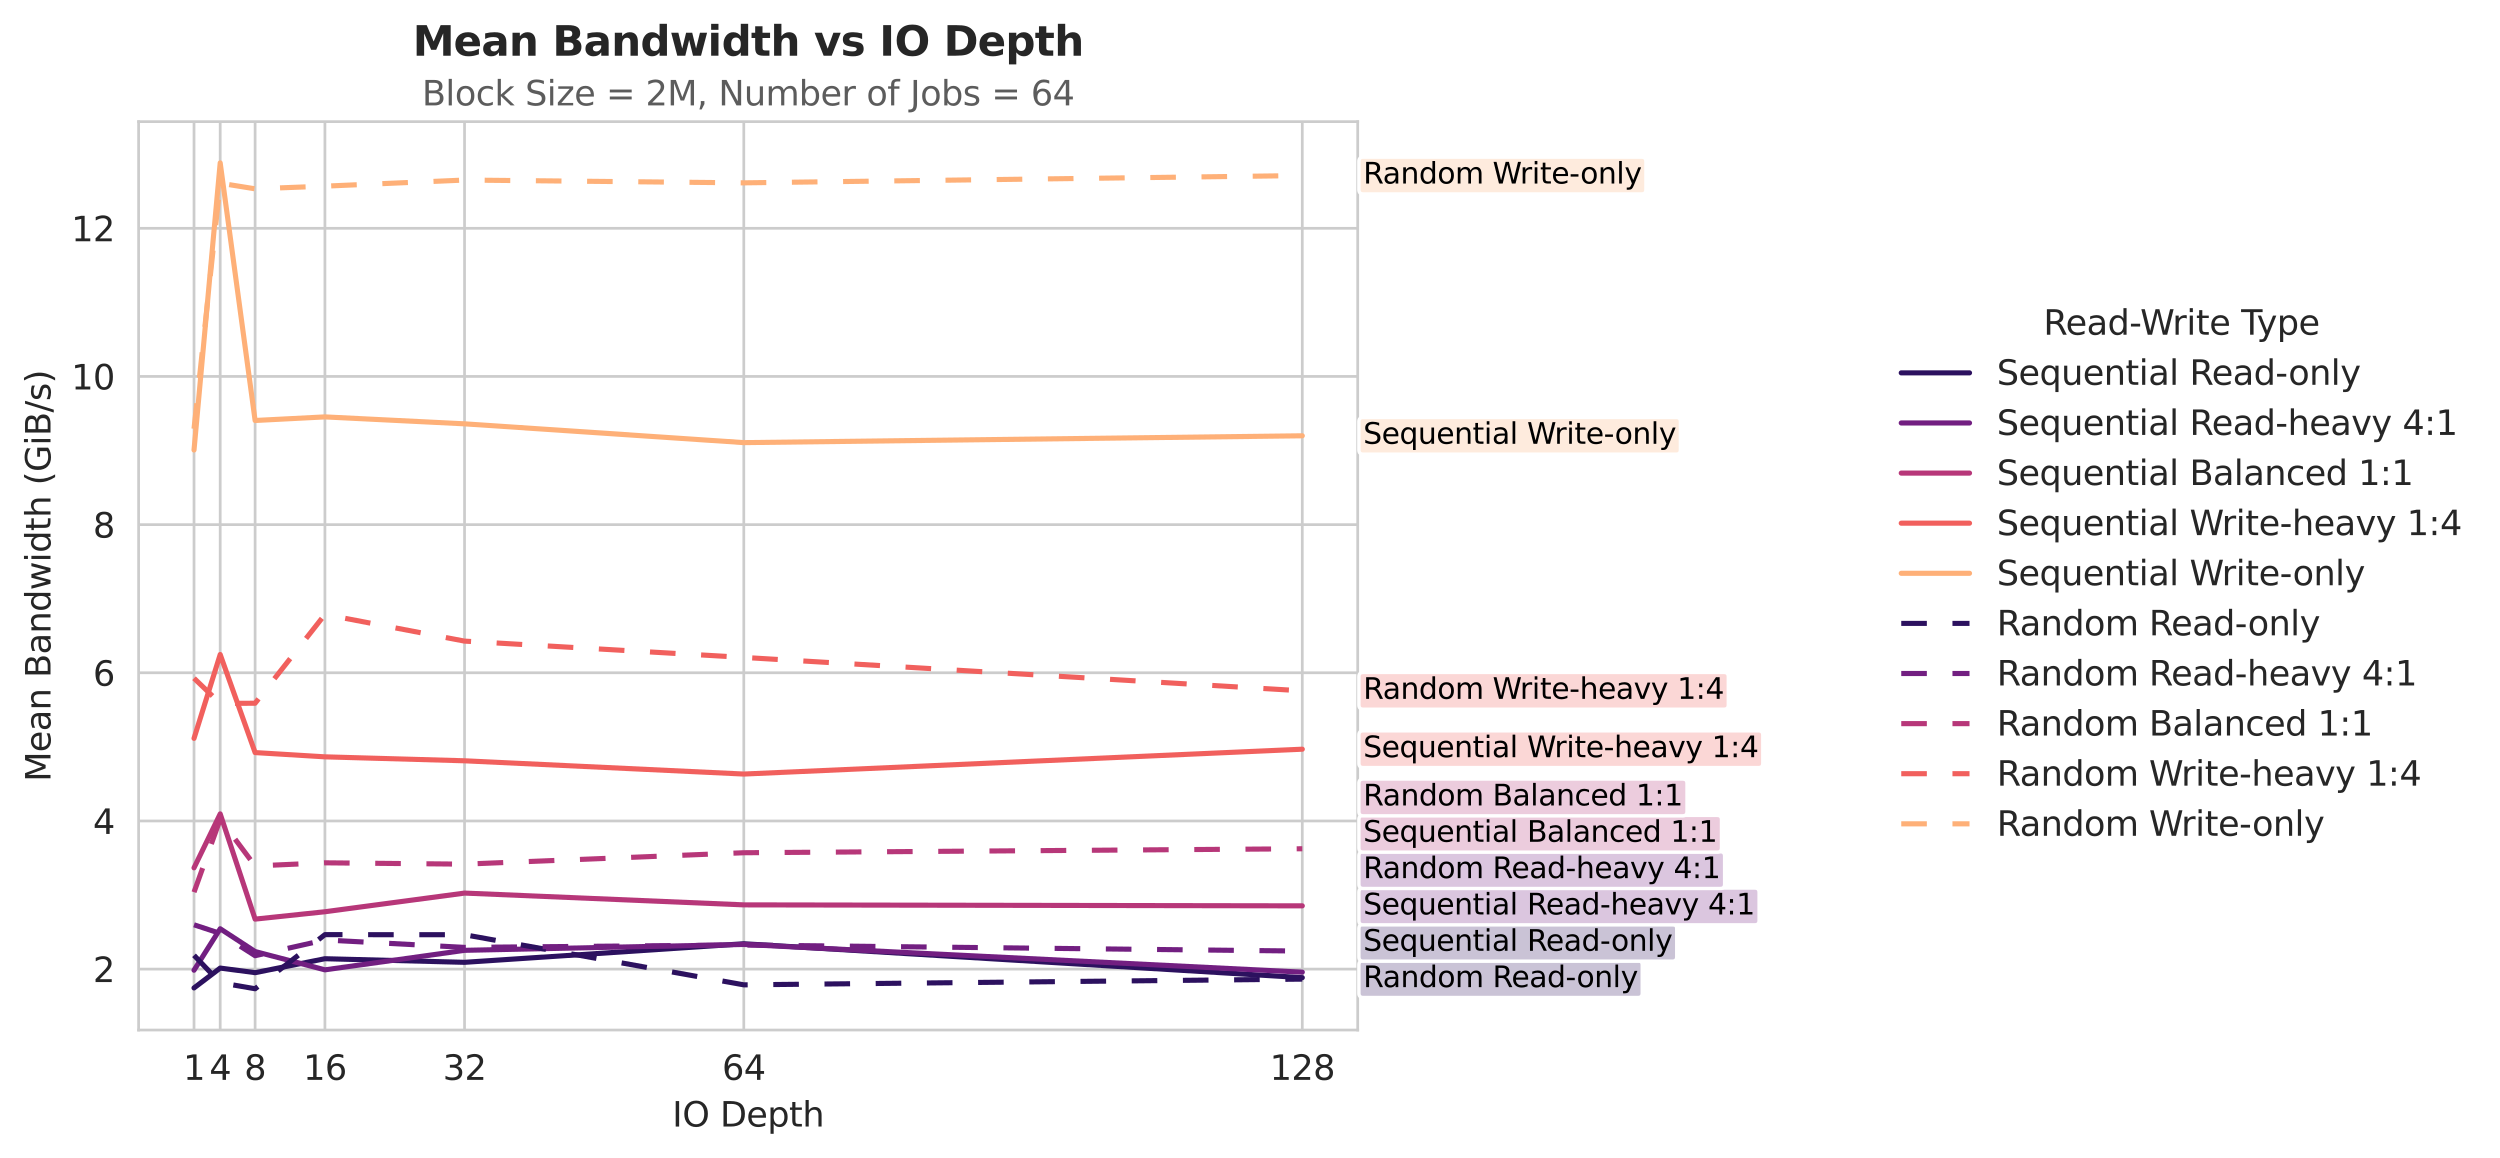 <?xml version="1.0" encoding="utf-8" standalone="no"?>
<!DOCTYPE svg PUBLIC "-//W3C//DTD SVG 1.1//EN"
  "http://www.w3.org/Graphics/SVG/1.1/DTD/svg11.dtd">
<svg xmlns:xlink="http://www.w3.org/1999/xlink" width="732.344pt" height="339.292pt" viewBox="0 0 732.344 339.292" xmlns="http://www.w3.org/2000/svg" version="1.1">
 <defs>
  <style type="text/css">*{stroke-linejoin: round; stroke-linecap: butt}</style>
 </defs>
 <g id="figure_1">
  <g id="patch_1">
   <path d="M 0 339.292 
L 732.344 339.292 
L 732.344 0 
L 0 0 
z
" style="fill: #ffffff"/>
  </g>
  <g id="axes_1">
   <g id="patch_2">
    <path d="M 40.603 301.736 
L 397.723 301.736 
L 397.723 35.624 
L 40.603 35.624 
z
" style="fill: #ffffff"/>
   </g>
   <g id="matplotlib.axis_1">
    <g id="xtick_1">
     <g id="line2d_1">
      <path d="M 74.73 301.736 
L 74.73 35.624 
" clip-path="url(#pfb23c239d6)" style="fill: none; stroke: #cccccc; stroke-width: 0.8; stroke-linecap: round"/>
     </g>
     <g id="text_1">
      <!-- 8 -->
      <g style="fill: #262626" transform="translate(71.549 316.334) scale(0.1 -0.1)">
       <defs>
        <path id="DejaVuSans-38" d="M 2034 2216 
Q 1584 2216 1326 1975 
Q 1069 1734 1069 1313 
Q 1069 891 1326 650 
Q 1584 409 2034 409 
Q 2484 409 2743 651 
Q 3003 894 3003 1313 
Q 3003 1734 2745 1975 
Q 2488 2216 2034 2216 
z
M 1403 2484 
Q 997 2584 770 2862 
Q 544 3141 544 3541 
Q 544 4100 942 4425 
Q 1341 4750 2034 4750 
Q 2731 4750 3128 4425 
Q 3525 4100 3525 3541 
Q 3525 3141 3298 2862 
Q 3072 2584 2669 2484 
Q 3125 2378 3379 2068 
Q 3634 1759 3634 1313 
Q 3634 634 3220 271 
Q 2806 -91 2034 -91 
Q 1263 -91 848 271 
Q 434 634 434 1313 
Q 434 1759 690 2068 
Q 947 2378 1403 2484 
z
M 1172 3481 
Q 1172 3119 1398 2916 
Q 1625 2713 2034 2713 
Q 2441 2713 2670 2916 
Q 2900 3119 2900 3481 
Q 2900 3844 2670 4047 
Q 2441 4250 2034 4250 
Q 1625 4250 1398 4047 
Q 1172 3844 1172 3481 
z
" transform="scale(0.016)"/>
       </defs>
       <use xlink:href="#DejaVuSans-38"/>
      </g>
     </g>
    </g>
    <g id="xtick_2">
     <g id="line2d_2">
      <path d="M 64.505 301.736 
L 64.505 35.624 
" clip-path="url(#pfb23c239d6)" style="fill: none; stroke: #cccccc; stroke-width: 0.8; stroke-linecap: round"/>
     </g>
     <g id="text_2">
      <!-- 4 -->
      <g style="fill: #262626" transform="translate(61.324 316.334) scale(0.1 -0.1)">
       <defs>
        <path id="DejaVuSans-34" d="M 2419 4116 
L 825 1625 
L 2419 1625 
L 2419 4116 
z
M 2253 4666 
L 3047 4666 
L 3047 1625 
L 3713 1625 
L 3713 1100 
L 3047 1100 
L 3047 0 
L 2419 0 
L 2419 1100 
L 313 1100 
L 313 1709 
L 2253 4666 
z
" transform="scale(0.016)"/>
       </defs>
       <use xlink:href="#DejaVuSans-34"/>
      </g>
     </g>
    </g>
    <g id="xtick_3">
     <g id="line2d_3">
      <path d="M 217.885 301.736 
L 217.885 35.624 
" clip-path="url(#pfb23c239d6)" style="fill: none; stroke: #cccccc; stroke-width: 0.8; stroke-linecap: round"/>
     </g>
     <g id="text_3">
      <!-- 64 -->
      <g style="fill: #262626" transform="translate(211.522 316.334) scale(0.1 -0.1)">
       <defs>
        <path id="DejaVuSans-36" d="M 2113 2584 
Q 1688 2584 1439 2293 
Q 1191 2003 1191 1497 
Q 1191 994 1439 701 
Q 1688 409 2113 409 
Q 2538 409 2786 701 
Q 3034 994 3034 1497 
Q 3034 2003 2786 2293 
Q 2538 2584 2113 2584 
z
M 3366 4563 
L 3366 3988 
Q 3128 4100 2886 4159 
Q 2644 4219 2406 4219 
Q 1781 4219 1451 3797 
Q 1122 3375 1075 2522 
Q 1259 2794 1537 2939 
Q 1816 3084 2150 3084 
Q 2853 3084 3261 2657 
Q 3669 2231 3669 1497 
Q 3669 778 3244 343 
Q 2819 -91 2113 -91 
Q 1303 -91 875 529 
Q 447 1150 447 2328 
Q 447 3434 972 4092 
Q 1497 4750 2381 4750 
Q 2619 4750 2861 4703 
Q 3103 4656 3366 4563 
z
" transform="scale(0.016)"/>
       </defs>
       <use xlink:href="#DejaVuSans-36"/>
       <use xlink:href="#DejaVuSans-34" transform="translate(63.623 0)"/>
      </g>
     </g>
    </g>
    <g id="xtick_4">
     <g id="line2d_4">
      <path d="M 136.082 301.736 
L 136.082 35.624 
" clip-path="url(#pfb23c239d6)" style="fill: none; stroke: #cccccc; stroke-width: 0.8; stroke-linecap: round"/>
     </g>
     <g id="text_4">
      <!-- 32 -->
      <g style="fill: #262626" transform="translate(129.72 316.334) scale(0.1 -0.1)">
       <defs>
        <path id="DejaVuSans-33" d="M 2597 2516 
Q 3050 2419 3304 2112 
Q 3559 1806 3559 1356 
Q 3559 666 3084 287 
Q 2609 -91 1734 -91 
Q 1441 -91 1130 -33 
Q 819 25 488 141 
L 488 750 
Q 750 597 1062 519 
Q 1375 441 1716 441 
Q 2309 441 2620 675 
Q 2931 909 2931 1356 
Q 2931 1769 2642 2001 
Q 2353 2234 1838 2234 
L 1294 2234 
L 1294 2753 
L 1863 2753 
Q 2328 2753 2575 2939 
Q 2822 3125 2822 3475 
Q 2822 3834 2567 4026 
Q 2313 4219 1838 4219 
Q 1578 4219 1281 4162 
Q 984 4106 628 3988 
L 628 4550 
Q 988 4650 1302 4700 
Q 1616 4750 1894 4750 
Q 2613 4750 3031 4423 
Q 3450 4097 3450 3541 
Q 3450 3153 3228 2886 
Q 3006 2619 2597 2516 
z
" transform="scale(0.016)"/>
        <path id="DejaVuSans-32" d="M 1228 531 
L 3431 531 
L 3431 0 
L 469 0 
L 469 531 
Q 828 903 1448 1529 
Q 2069 2156 2228 2338 
Q 2531 2678 2651 2914 
Q 2772 3150 2772 3378 
Q 2772 3750 2511 3984 
Q 2250 4219 1831 4219 
Q 1534 4219 1204 4116 
Q 875 4013 500 3803 
L 500 4441 
Q 881 4594 1212 4672 
Q 1544 4750 1819 4750 
Q 2544 4750 2975 4387 
Q 3406 4025 3406 3419 
Q 3406 3131 3298 2873 
Q 3191 2616 2906 2266 
Q 2828 2175 2409 1742 
Q 1991 1309 1228 531 
z
" transform="scale(0.016)"/>
       </defs>
       <use xlink:href="#DejaVuSans-33"/>
       <use xlink:href="#DejaVuSans-32" transform="translate(63.623 0)"/>
      </g>
     </g>
    </g>
    <g id="xtick_5">
     <g id="line2d_5">
      <path d="M 95.181 301.736 
L 95.181 35.624 
" clip-path="url(#pfb23c239d6)" style="fill: none; stroke: #cccccc; stroke-width: 0.8; stroke-linecap: round"/>
     </g>
     <g id="text_5">
      <!-- 16 -->
      <g style="fill: #262626" transform="translate(88.818 316.334) scale(0.1 -0.1)">
       <defs>
        <path id="DejaVuSans-31" d="M 794 531 
L 1825 531 
L 1825 4091 
L 703 3866 
L 703 4441 
L 1819 4666 
L 2450 4666 
L 2450 531 
L 3481 531 
L 3481 0 
L 794 0 
L 794 531 
z
" transform="scale(0.016)"/>
       </defs>
       <use xlink:href="#DejaVuSans-31"/>
       <use xlink:href="#DejaVuSans-36" transform="translate(63.623 0)"/>
      </g>
     </g>
    </g>
    <g id="xtick_6">
     <g id="line2d_6">
      <path d="M 56.836 301.736 
L 56.836 35.624 
" clip-path="url(#pfb23c239d6)" style="fill: none; stroke: #cccccc; stroke-width: 0.8; stroke-linecap: round"/>
     </g>
     <g id="text_6">
      <!-- 1 -->
      <g style="fill: #262626" transform="translate(53.655 316.334) scale(0.1 -0.1)">
       <use xlink:href="#DejaVuSans-31"/>
      </g>
     </g>
    </g>
    <g id="xtick_7">
     <g id="line2d_7">
      <path d="M 381.49 301.736 
L 381.49 35.624 
" clip-path="url(#pfb23c239d6)" style="fill: none; stroke: #cccccc; stroke-width: 0.8; stroke-linecap: round"/>
     </g>
     <g id="text_7">
      <!-- 128 -->
      <g style="fill: #262626" transform="translate(371.947 316.334) scale(0.1 -0.1)">
       <use xlink:href="#DejaVuSans-31"/>
       <use xlink:href="#DejaVuSans-32" transform="translate(63.623 0)"/>
       <use xlink:href="#DejaVuSans-38" transform="translate(127.246 0)"/>
      </g>
     </g>
    </g>
    <g id="text_8">
     <!-- IO Depth -->
     <g style="fill: #262626" transform="translate(196.933 330.012) scale(0.1 -0.1)">
      <defs>
       <path id="DejaVuSans-49" d="M 628 4666 
L 1259 4666 
L 1259 0 
L 628 0 
L 628 4666 
z
" transform="scale(0.016)"/>
       <path id="DejaVuSans-4f" d="M 2522 4238 
Q 1834 4238 1429 3725 
Q 1025 3213 1025 2328 
Q 1025 1447 1429 934 
Q 1834 422 2522 422 
Q 3209 422 3611 934 
Q 4013 1447 4013 2328 
Q 4013 3213 3611 3725 
Q 3209 4238 2522 4238 
z
M 2522 4750 
Q 3503 4750 4090 4092 
Q 4678 3434 4678 2328 
Q 4678 1225 4090 567 
Q 3503 -91 2522 -91 
Q 1538 -91 948 565 
Q 359 1222 359 2328 
Q 359 3434 948 4092 
Q 1538 4750 2522 4750 
z
" transform="scale(0.016)"/>
       <path id="DejaVuSans-20" transform="scale(0.016)"/>
       <path id="DejaVuSans-44" d="M 1259 4147 
L 1259 519 
L 2022 519 
Q 2988 519 3436 956 
Q 3884 1394 3884 2338 
Q 3884 3275 3436 3711 
Q 2988 4147 2022 4147 
L 1259 4147 
z
M 628 4666 
L 1925 4666 
Q 3281 4666 3915 4102 
Q 4550 3538 4550 2338 
Q 4550 1131 3912 565 
Q 3275 0 1925 0 
L 628 0 
L 628 4666 
z
" transform="scale(0.016)"/>
       <path id="DejaVuSans-65" d="M 3597 1894 
L 3597 1613 
L 953 1613 
Q 991 1019 1311 708 
Q 1631 397 2203 397 
Q 2534 397 2845 478 
Q 3156 559 3463 722 
L 3463 178 
Q 3153 47 2828 -22 
Q 2503 -91 2169 -91 
Q 1331 -91 842 396 
Q 353 884 353 1716 
Q 353 2575 817 3079 
Q 1281 3584 2069 3584 
Q 2775 3584 3186 3129 
Q 3597 2675 3597 1894 
z
M 3022 2063 
Q 3016 2534 2758 2815 
Q 2500 3097 2075 3097 
Q 1594 3097 1305 2825 
Q 1016 2553 972 2059 
L 3022 2063 
z
" transform="scale(0.016)"/>
       <path id="DejaVuSans-70" d="M 1159 525 
L 1159 -1331 
L 581 -1331 
L 581 3500 
L 1159 3500 
L 1159 2969 
Q 1341 3281 1617 3432 
Q 1894 3584 2278 3584 
Q 2916 3584 3314 3078 
Q 3713 2572 3713 1747 
Q 3713 922 3314 415 
Q 2916 -91 2278 -91 
Q 1894 -91 1617 61 
Q 1341 213 1159 525 
z
M 3116 1747 
Q 3116 2381 2855 2742 
Q 2594 3103 2138 3103 
Q 1681 3103 1420 2742 
Q 1159 2381 1159 1747 
Q 1159 1113 1420 752 
Q 1681 391 2138 391 
Q 2594 391 2855 752 
Q 3116 1113 3116 1747 
z
" transform="scale(0.016)"/>
       <path id="DejaVuSans-74" d="M 1172 4494 
L 1172 3500 
L 2356 3500 
L 2356 3053 
L 1172 3053 
L 1172 1153 
Q 1172 725 1289 603 
Q 1406 481 1766 481 
L 2356 481 
L 2356 0 
L 1766 0 
Q 1100 0 847 248 
Q 594 497 594 1153 
L 594 3053 
L 172 3053 
L 172 3500 
L 594 3500 
L 594 4494 
L 1172 4494 
z
" transform="scale(0.016)"/>
       <path id="DejaVuSans-68" d="M 3513 2113 
L 3513 0 
L 2938 0 
L 2938 2094 
Q 2938 2591 2744 2837 
Q 2550 3084 2163 3084 
Q 1697 3084 1428 2787 
Q 1159 2491 1159 1978 
L 1159 0 
L 581 0 
L 581 4863 
L 1159 4863 
L 1159 2956 
Q 1366 3272 1645 3428 
Q 1925 3584 2291 3584 
Q 2894 3584 3203 3211 
Q 3513 2838 3513 2113 
z
" transform="scale(0.016)"/>
      </defs>
      <use xlink:href="#DejaVuSans-49"/>
      <use xlink:href="#DejaVuSans-4f" transform="translate(29.492 0)"/>
      <use xlink:href="#DejaVuSans-20" transform="translate(108.203 0)"/>
      <use xlink:href="#DejaVuSans-44" transform="translate(139.99 0)"/>
      <use xlink:href="#DejaVuSans-65" transform="translate(216.992 0)"/>
      <use xlink:href="#DejaVuSans-70" transform="translate(278.516 0)"/>
      <use xlink:href="#DejaVuSans-74" transform="translate(341.992 0)"/>
      <use xlink:href="#DejaVuSans-68" transform="translate(381.201 0)"/>
     </g>
    </g>
   </g>
   <g id="matplotlib.axis_2">
    <g id="ytick_1">
     <g id="line2d_8">
      <path d="M 40.603 283.887 
L 397.723 283.887 
" clip-path="url(#pfb23c239d6)" style="fill: none; stroke: #cccccc; stroke-width: 0.8; stroke-linecap: round"/>
     </g>
     <g id="text_9">
      <!-- 2 -->
      <g style="fill: #262626" transform="translate(27.241 287.686) scale(0.1 -0.1)">
       <use xlink:href="#DejaVuSans-32"/>
      </g>
     </g>
    </g>
    <g id="ytick_2">
     <g id="line2d_9">
      <path d="M 40.603 240.485 
L 397.723 240.485 
" clip-path="url(#pfb23c239d6)" style="fill: none; stroke: #cccccc; stroke-width: 0.8; stroke-linecap: round"/>
     </g>
     <g id="text_10">
      <!-- 4 -->
      <g style="fill: #262626" transform="translate(27.241 244.285) scale(0.1 -0.1)">
       <use xlink:href="#DejaVuSans-34"/>
      </g>
     </g>
    </g>
    <g id="ytick_3">
     <g id="line2d_10">
      <path d="M 40.603 197.084 
L 397.723 197.084 
" clip-path="url(#pfb23c239d6)" style="fill: none; stroke: #cccccc; stroke-width: 0.8; stroke-linecap: round"/>
     </g>
     <g id="text_11">
      <!-- 6 -->
      <g style="fill: #262626" transform="translate(27.241 200.883) scale(0.1 -0.1)">
       <use xlink:href="#DejaVuSans-36"/>
      </g>
     </g>
    </g>
    <g id="ytick_4">
     <g id="line2d_11">
      <path d="M 40.603 153.682 
L 397.723 153.682 
" clip-path="url(#pfb23c239d6)" style="fill: none; stroke: #cccccc; stroke-width: 0.8; stroke-linecap: round"/>
     </g>
     <g id="text_12">
      <!-- 8 -->
      <g style="fill: #262626" transform="translate(27.241 157.482) scale(0.1 -0.1)">
       <use xlink:href="#DejaVuSans-38"/>
      </g>
     </g>
    </g>
    <g id="ytick_5">
     <g id="line2d_12">
      <path d="M 40.603 110.281 
L 397.723 110.281 
" clip-path="url(#pfb23c239d6)" style="fill: none; stroke: #cccccc; stroke-width: 0.8; stroke-linecap: round"/>
     </g>
     <g id="text_13">
      <!-- 10 -->
      <g style="fill: #262626" transform="translate(20.878 114.08) scale(0.1 -0.1)">
       <defs>
        <path id="DejaVuSans-30" d="M 2034 4250 
Q 1547 4250 1301 3770 
Q 1056 3291 1056 2328 
Q 1056 1369 1301 889 
Q 1547 409 2034 409 
Q 2525 409 2770 889 
Q 3016 1369 3016 2328 
Q 3016 3291 2770 3770 
Q 2525 4250 2034 4250 
z
M 2034 4750 
Q 2819 4750 3233 4129 
Q 3647 3509 3647 2328 
Q 3647 1150 3233 529 
Q 2819 -91 2034 -91 
Q 1250 -91 836 529 
Q 422 1150 422 2328 
Q 422 3509 836 4129 
Q 1250 4750 2034 4750 
z
" transform="scale(0.016)"/>
       </defs>
       <use xlink:href="#DejaVuSans-31"/>
       <use xlink:href="#DejaVuSans-30" transform="translate(63.623 0)"/>
      </g>
     </g>
    </g>
    <g id="ytick_6">
     <g id="line2d_13">
      <path d="M 40.603 66.879 
L 397.723 66.879 
" clip-path="url(#pfb23c239d6)" style="fill: none; stroke: #cccccc; stroke-width: 0.8; stroke-linecap: round"/>
     </g>
     <g id="text_14">
      <!-- 12 -->
      <g style="fill: #262626" transform="translate(20.878 70.679) scale(0.1 -0.1)">
       <use xlink:href="#DejaVuSans-31"/>
       <use xlink:href="#DejaVuSans-32" transform="translate(63.623 0)"/>
      </g>
     </g>
    </g>
    <g id="text_15">
     <!-- Mean Bandwidth (GiB/s) -->
     <g style="fill: #262626" transform="translate(14.798 228.984) rotate(-90) scale(0.1 -0.1)">
      <defs>
       <path id="DejaVuSans-4d" d="M 628 4666 
L 1569 4666 
L 2759 1491 
L 3956 4666 
L 4897 4666 
L 4897 0 
L 4281 0 
L 4281 4097 
L 3078 897 
L 2444 897 
L 1241 4097 
L 1241 0 
L 628 0 
L 628 4666 
z
" transform="scale(0.016)"/>
       <path id="DejaVuSans-61" d="M 2194 1759 
Q 1497 1759 1228 1600 
Q 959 1441 959 1056 
Q 959 750 1161 570 
Q 1363 391 1709 391 
Q 2188 391 2477 730 
Q 2766 1069 2766 1631 
L 2766 1759 
L 2194 1759 
z
M 3341 1997 
L 3341 0 
L 2766 0 
L 2766 531 
Q 2569 213 2275 61 
Q 1981 -91 1556 -91 
Q 1019 -91 701 211 
Q 384 513 384 1019 
Q 384 1609 779 1909 
Q 1175 2209 1959 2209 
L 2766 2209 
L 2766 2266 
Q 2766 2663 2505 2880 
Q 2244 3097 1772 3097 
Q 1472 3097 1187 3025 
Q 903 2953 641 2809 
L 641 3341 
Q 956 3463 1253 3523 
Q 1550 3584 1831 3584 
Q 2591 3584 2966 3190 
Q 3341 2797 3341 1997 
z
" transform="scale(0.016)"/>
       <path id="DejaVuSans-6e" d="M 3513 2113 
L 3513 0 
L 2938 0 
L 2938 2094 
Q 2938 2591 2744 2837 
Q 2550 3084 2163 3084 
Q 1697 3084 1428 2787 
Q 1159 2491 1159 1978 
L 1159 0 
L 581 0 
L 581 3500 
L 1159 3500 
L 1159 2956 
Q 1366 3272 1645 3428 
Q 1925 3584 2291 3584 
Q 2894 3584 3203 3211 
Q 3513 2838 3513 2113 
z
" transform="scale(0.016)"/>
       <path id="DejaVuSans-42" d="M 1259 2228 
L 1259 519 
L 2272 519 
Q 2781 519 3026 730 
Q 3272 941 3272 1375 
Q 3272 1813 3026 2020 
Q 2781 2228 2272 2228 
L 1259 2228 
z
M 1259 4147 
L 1259 2741 
L 2194 2741 
Q 2656 2741 2882 2914 
Q 3109 3088 3109 3444 
Q 3109 3797 2882 3972 
Q 2656 4147 2194 4147 
L 1259 4147 
z
M 628 4666 
L 2241 4666 
Q 2963 4666 3353 4366 
Q 3744 4066 3744 3513 
Q 3744 3084 3544 2831 
Q 3344 2578 2956 2516 
Q 3422 2416 3680 2098 
Q 3938 1781 3938 1306 
Q 3938 681 3513 340 
Q 3088 0 2303 0 
L 628 0 
L 628 4666 
z
" transform="scale(0.016)"/>
       <path id="DejaVuSans-64" d="M 2906 2969 
L 2906 4863 
L 3481 4863 
L 3481 0 
L 2906 0 
L 2906 525 
Q 2725 213 2448 61 
Q 2172 -91 1784 -91 
Q 1150 -91 751 415 
Q 353 922 353 1747 
Q 353 2572 751 3078 
Q 1150 3584 1784 3584 
Q 2172 3584 2448 3432 
Q 2725 3281 2906 2969 
z
M 947 1747 
Q 947 1113 1208 752 
Q 1469 391 1925 391 
Q 2381 391 2643 752 
Q 2906 1113 2906 1747 
Q 2906 2381 2643 2742 
Q 2381 3103 1925 3103 
Q 1469 3103 1208 2742 
Q 947 2381 947 1747 
z
" transform="scale(0.016)"/>
       <path id="DejaVuSans-77" d="M 269 3500 
L 844 3500 
L 1563 769 
L 2278 3500 
L 2956 3500 
L 3675 769 
L 4391 3500 
L 4966 3500 
L 4050 0 
L 3372 0 
L 2619 2869 
L 1863 0 
L 1184 0 
L 269 3500 
z
" transform="scale(0.016)"/>
       <path id="DejaVuSans-69" d="M 603 3500 
L 1178 3500 
L 1178 0 
L 603 0 
L 603 3500 
z
M 603 4863 
L 1178 4863 
L 1178 4134 
L 603 4134 
L 603 4863 
z
" transform="scale(0.016)"/>
       <path id="DejaVuSans-28" d="M 1984 4856 
Q 1566 4138 1362 3434 
Q 1159 2731 1159 2009 
Q 1159 1288 1364 580 
Q 1569 -128 1984 -844 
L 1484 -844 
Q 1016 -109 783 600 
Q 550 1309 550 2009 
Q 550 2706 781 3412 
Q 1013 4119 1484 4856 
L 1984 4856 
z
" transform="scale(0.016)"/>
       <path id="DejaVuSans-47" d="M 3809 666 
L 3809 1919 
L 2778 1919 
L 2778 2438 
L 4434 2438 
L 4434 434 
Q 4069 175 3628 42 
Q 3188 -91 2688 -91 
Q 1594 -91 976 548 
Q 359 1188 359 2328 
Q 359 3472 976 4111 
Q 1594 4750 2688 4750 
Q 3144 4750 3555 4637 
Q 3966 4525 4313 4306 
L 4313 3634 
Q 3963 3931 3569 4081 
Q 3175 4231 2741 4231 
Q 1884 4231 1454 3753 
Q 1025 3275 1025 2328 
Q 1025 1384 1454 906 
Q 1884 428 2741 428 
Q 3075 428 3337 486 
Q 3600 544 3809 666 
z
" transform="scale(0.016)"/>
       <path id="DejaVuSans-2f" d="M 1625 4666 
L 2156 4666 
L 531 -594 
L 0 -594 
L 1625 4666 
z
" transform="scale(0.016)"/>
       <path id="DejaVuSans-73" d="M 2834 3397 
L 2834 2853 
Q 2591 2978 2328 3040 
Q 2066 3103 1784 3103 
Q 1356 3103 1142 2972 
Q 928 2841 928 2578 
Q 928 2378 1081 2264 
Q 1234 2150 1697 2047 
L 1894 2003 
Q 2506 1872 2764 1633 
Q 3022 1394 3022 966 
Q 3022 478 2636 193 
Q 2250 -91 1575 -91 
Q 1294 -91 989 -36 
Q 684 19 347 128 
L 347 722 
Q 666 556 975 473 
Q 1284 391 1588 391 
Q 1994 391 2212 530 
Q 2431 669 2431 922 
Q 2431 1156 2273 1281 
Q 2116 1406 1581 1522 
L 1381 1569 
Q 847 1681 609 1914 
Q 372 2147 372 2553 
Q 372 3047 722 3315 
Q 1072 3584 1716 3584 
Q 2034 3584 2315 3537 
Q 2597 3491 2834 3397 
z
" transform="scale(0.016)"/>
       <path id="DejaVuSans-29" d="M 513 4856 
L 1013 4856 
Q 1481 4119 1714 3412 
Q 1947 2706 1947 2009 
Q 1947 1309 1714 600 
Q 1481 -109 1013 -844 
L 513 -844 
Q 928 -128 1133 580 
Q 1338 1288 1338 2009 
Q 1338 2731 1133 3434 
Q 928 4138 513 4856 
z
" transform="scale(0.016)"/>
      </defs>
      <use xlink:href="#DejaVuSans-4d"/>
      <use xlink:href="#DejaVuSans-65" transform="translate(86.279 0)"/>
      <use xlink:href="#DejaVuSans-61" transform="translate(147.803 0)"/>
      <use xlink:href="#DejaVuSans-6e" transform="translate(209.082 0)"/>
      <use xlink:href="#DejaVuSans-20" transform="translate(272.461 0)"/>
      <use xlink:href="#DejaVuSans-42" transform="translate(304.248 0)"/>
      <use xlink:href="#DejaVuSans-61" transform="translate(372.852 0)"/>
      <use xlink:href="#DejaVuSans-6e" transform="translate(434.131 0)"/>
      <use xlink:href="#DejaVuSans-64" transform="translate(497.51 0)"/>
      <use xlink:href="#DejaVuSans-77" transform="translate(560.986 0)"/>
      <use xlink:href="#DejaVuSans-69" transform="translate(642.773 0)"/>
      <use xlink:href="#DejaVuSans-64" transform="translate(670.557 0)"/>
      <use xlink:href="#DejaVuSans-74" transform="translate(734.033 0)"/>
      <use xlink:href="#DejaVuSans-68" transform="translate(773.242 0)"/>
      <use xlink:href="#DejaVuSans-20" transform="translate(836.621 0)"/>
      <use xlink:href="#DejaVuSans-28" transform="translate(868.408 0)"/>
      <use xlink:href="#DejaVuSans-47" transform="translate(907.422 0)"/>
      <use xlink:href="#DejaVuSans-69" transform="translate(984.912 0)"/>
      <use xlink:href="#DejaVuSans-42" transform="translate(1012.695 0)"/>
      <use xlink:href="#DejaVuSans-2f" transform="translate(1081.299 0)"/>
      <use xlink:href="#DejaVuSans-73" transform="translate(1114.99 0)"/>
      <use xlink:href="#DejaVuSans-29" transform="translate(1167.09 0)"/>
     </g>
    </g>
   </g>
   <g id="FillBetweenPolyCollection_1"/>
   <g id="FillBetweenPolyCollection_2"/>
   <g id="FillBetweenPolyCollection_3"/>
   <g id="FillBetweenPolyCollection_4"/>
   <g id="FillBetweenPolyCollection_5"/>
   <g id="FillBetweenPolyCollection_6"/>
   <g id="FillBetweenPolyCollection_7"/>
   <g id="FillBetweenPolyCollection_8"/>
   <g id="FillBetweenPolyCollection_9"/>
   <g id="FillBetweenPolyCollection_10"/>
   <g id="line2d_14">
    <path d="M 56.836 289.402 
L 64.505 283.585 
L 74.73 284.93 
L 95.181 280.845 
L 136.082 281.9 
L 217.885 276.456 
L 381.49 286.391 
" clip-path="url(#pfb23c239d6)" style="fill: none; stroke: #2c115f; stroke-width: 1.5; stroke-linecap: round"/>
   </g>
   <g id="line2d_15">
    <path d="M 56.836 284.214 
L 64.505 272.066 
L 74.73 278.738 
L 95.181 284.101 
L 136.082 278.387 
L 217.885 276.666 
L 381.49 284.781 
" clip-path="url(#pfb23c239d6)" style="fill: none; stroke: #721f81; stroke-width: 1.5; stroke-linecap: round"/>
   </g>
   <g id="line2d_16">
    <path d="M 56.836 254.218 
L 64.505 238.42 
L 74.73 269.244 
L 95.181 267.085 
L 136.082 261.617 
L 217.885 265.07 
L 381.49 265.358 
" clip-path="url(#pfb23c239d6)" style="fill: none; stroke: #b73779; stroke-width: 1.5; stroke-linecap: round"/>
   </g>
   <g id="line2d_17">
    <path d="M 56.836 216.294 
L 64.505 191.735 
L 74.73 220.457 
L 95.181 221.706 
L 136.082 222.864 
L 217.885 226.749 
L 381.49 219.467 
" clip-path="url(#pfb23c239d6)" style="fill: none; stroke: #f1605d; stroke-width: 1.5; stroke-linecap: round"/>
   </g>
   <g id="line2d_18">
    <path d="M 56.836 131.822 
L 64.505 47.72 
L 74.73 123.177 
L 95.181 122.124 
L 136.082 124.156 
L 217.885 129.662 
L 381.49 127.659 
" clip-path="url(#pfb23c239d6)" style="fill: none; stroke: #feb078; stroke-width: 1.5; stroke-linecap: round"/>
   </g>
   <g id="line2d_19">
    <path d="M 56.836 279.848 
L 64.505 287.874 
L 74.73 289.64 
L 95.181 273.792 
L 136.082 273.818 
L 217.885 288.498 
L 381.49 286.822 
" clip-path="url(#pfb23c239d6)" style="fill: none; stroke-dasharray: 7.5,7.5; stroke-dashoffset: 0; stroke: #2c115f; stroke-width: 1.5"/>
   </g>
   <g id="line2d_20">
    <path d="M 56.836 270.907 
L 64.505 273.44 
L 74.73 279.964 
L 95.181 275.349 
L 136.082 277.525 
L 217.885 276.827 
L 381.49 278.605 
" clip-path="url(#pfb23c239d6)" style="fill: none; stroke-dasharray: 7.5,7.5; stroke-dashoffset: 0; stroke: #721f81; stroke-width: 1.5"/>
   </g>
   <g id="line2d_21">
    <path d="M 56.836 261.357 
L 64.505 239.982 
L 74.73 253.666 
L 95.181 252.752 
L 136.082 253.143 
L 217.885 249.799 
L 381.49 248.636 
" clip-path="url(#pfb23c239d6)" style="fill: none; stroke-dasharray: 7.5,7.5; stroke-dashoffset: 0; stroke: #b73779; stroke-width: 1.5"/>
   </g>
   <g id="line2d_22">
    <path d="M 56.836 198.681 
L 64.505 206.065 
L 74.73 206.002 
L 95.181 180.002 
L 136.082 187.806 
L 217.885 192.586 
L 381.49 202.37 
" clip-path="url(#pfb23c239d6)" style="fill: none; stroke-dasharray: 7.5,7.5; stroke-dashoffset: 0; stroke: #f1605d; stroke-width: 1.5"/>
   </g>
   <g id="line2d_23">
    <path d="M 56.836 125.593 
L 64.505 53.661 
L 74.73 55.314 
L 95.181 54.532 
L 136.082 52.741 
L 217.885 53.563 
L 381.49 51.425 
" clip-path="url(#pfb23c239d6)" style="fill: none; stroke-dasharray: 7.5,7.5; stroke-dashoffset: 0; stroke: #feb078; stroke-width: 1.5"/>
   </g>
   <g id="line2d_24"/>
   <g id="line2d_25"/>
   <g id="line2d_26"/>
   <g id="line2d_27"/>
   <g id="line2d_28"/>
   <g id="line2d_29"/>
   <g id="line2d_30"/>
   <g id="line2d_31"/>
   <g id="line2d_32"/>
   <g id="line2d_33"/>
   <g id="line2d_34"/>
   <g id="line2d_35"/>
   <g id="line2d_36"/>
   <g id="line2d_37"/>
   <g id="patch_3">
    <path d="M 40.603 301.736 
L 40.603 35.624 
" style="fill: none; stroke: #cccccc; stroke-width: 0.8; stroke-linejoin: miter; stroke-linecap: square"/>
   </g>
   <g id="patch_4">
    <path d="M 397.723 301.736 
L 397.723 35.624 
" style="fill: none; stroke: #cccccc; stroke-width: 0.8; stroke-linejoin: miter; stroke-linecap: square"/>
   </g>
   <g id="patch_5">
    <path d="M 40.603 301.736 
L 397.723 301.736 
" style="fill: none; stroke: #cccccc; stroke-width: 0.8; stroke-linejoin: miter; stroke-linecap: square"/>
   </g>
   <g id="patch_6">
    <path d="M 40.603 35.624 
L 397.723 35.624 
" style="fill: none; stroke: #cccccc; stroke-width: 0.8; stroke-linejoin: miter; stroke-linecap: square"/>
   </g>
   <g id="text_16">
    <!-- Block Size = 2M, Number of Jobs = 64 -->
    <g style="fill: #262626; opacity: 0.75" transform="translate(123.618 30.883) scale(0.1 -0.1)">
     <defs>
      <path id="DejaVuSans-6c" d="M 603 4863 
L 1178 4863 
L 1178 0 
L 603 0 
L 603 4863 
z
" transform="scale(0.016)"/>
      <path id="DejaVuSans-6f" d="M 1959 3097 
Q 1497 3097 1228 2736 
Q 959 2375 959 1747 
Q 959 1119 1226 758 
Q 1494 397 1959 397 
Q 2419 397 2687 759 
Q 2956 1122 2956 1747 
Q 2956 2369 2687 2733 
Q 2419 3097 1959 3097 
z
M 1959 3584 
Q 2709 3584 3137 3096 
Q 3566 2609 3566 1747 
Q 3566 888 3137 398 
Q 2709 -91 1959 -91 
Q 1206 -91 779 398 
Q 353 888 353 1747 
Q 353 2609 779 3096 
Q 1206 3584 1959 3584 
z
" transform="scale(0.016)"/>
      <path id="DejaVuSans-63" d="M 3122 3366 
L 3122 2828 
Q 2878 2963 2633 3030 
Q 2388 3097 2138 3097 
Q 1578 3097 1268 2742 
Q 959 2388 959 1747 
Q 959 1106 1268 751 
Q 1578 397 2138 397 
Q 2388 397 2633 464 
Q 2878 531 3122 666 
L 3122 134 
Q 2881 22 2623 -34 
Q 2366 -91 2075 -91 
Q 1284 -91 818 406 
Q 353 903 353 1747 
Q 353 2603 823 3093 
Q 1294 3584 2113 3584 
Q 2378 3584 2631 3529 
Q 2884 3475 3122 3366 
z
" transform="scale(0.016)"/>
      <path id="DejaVuSans-6b" d="M 581 4863 
L 1159 4863 
L 1159 1991 
L 2875 3500 
L 3609 3500 
L 1753 1863 
L 3688 0 
L 2938 0 
L 1159 1709 
L 1159 0 
L 581 0 
L 581 4863 
z
" transform="scale(0.016)"/>
      <path id="DejaVuSans-53" d="M 3425 4513 
L 3425 3897 
Q 3066 4069 2747 4153 
Q 2428 4238 2131 4238 
Q 1616 4238 1336 4038 
Q 1056 3838 1056 3469 
Q 1056 3159 1242 3001 
Q 1428 2844 1947 2747 
L 2328 2669 
Q 3034 2534 3370 2195 
Q 3706 1856 3706 1288 
Q 3706 609 3251 259 
Q 2797 -91 1919 -91 
Q 1588 -91 1214 -16 
Q 841 59 441 206 
L 441 856 
Q 825 641 1194 531 
Q 1563 422 1919 422 
Q 2459 422 2753 634 
Q 3047 847 3047 1241 
Q 3047 1584 2836 1778 
Q 2625 1972 2144 2069 
L 1759 2144 
Q 1053 2284 737 2584 
Q 422 2884 422 3419 
Q 422 4038 858 4394 
Q 1294 4750 2059 4750 
Q 2388 4750 2728 4690 
Q 3069 4631 3425 4513 
z
" transform="scale(0.016)"/>
      <path id="DejaVuSans-7a" d="M 353 3500 
L 3084 3500 
L 3084 2975 
L 922 459 
L 3084 459 
L 3084 0 
L 275 0 
L 275 525 
L 2438 3041 
L 353 3041 
L 353 3500 
z
" transform="scale(0.016)"/>
      <path id="DejaVuSans-3d" d="M 678 2906 
L 4684 2906 
L 4684 2381 
L 678 2381 
L 678 2906 
z
M 678 1631 
L 4684 1631 
L 4684 1100 
L 678 1100 
L 678 1631 
z
" transform="scale(0.016)"/>
      <path id="DejaVuSans-2c" d="M 750 794 
L 1409 794 
L 1409 256 
L 897 -744 
L 494 -744 
L 750 256 
L 750 794 
z
" transform="scale(0.016)"/>
      <path id="DejaVuSans-4e" d="M 628 4666 
L 1478 4666 
L 3547 763 
L 3547 4666 
L 4159 4666 
L 4159 0 
L 3309 0 
L 1241 3903 
L 1241 0 
L 628 0 
L 628 4666 
z
" transform="scale(0.016)"/>
      <path id="DejaVuSans-75" d="M 544 1381 
L 544 3500 
L 1119 3500 
L 1119 1403 
Q 1119 906 1312 657 
Q 1506 409 1894 409 
Q 2359 409 2629 706 
Q 2900 1003 2900 1516 
L 2900 3500 
L 3475 3500 
L 3475 0 
L 2900 0 
L 2900 538 
Q 2691 219 2414 64 
Q 2138 -91 1772 -91 
Q 1169 -91 856 284 
Q 544 659 544 1381 
z
M 1991 3584 
L 1991 3584 
z
" transform="scale(0.016)"/>
      <path id="DejaVuSans-6d" d="M 3328 2828 
Q 3544 3216 3844 3400 
Q 4144 3584 4550 3584 
Q 5097 3584 5394 3201 
Q 5691 2819 5691 2113 
L 5691 0 
L 5113 0 
L 5113 2094 
Q 5113 2597 4934 2840 
Q 4756 3084 4391 3084 
Q 3944 3084 3684 2787 
Q 3425 2491 3425 1978 
L 3425 0 
L 2847 0 
L 2847 2094 
Q 2847 2600 2669 2842 
Q 2491 3084 2119 3084 
Q 1678 3084 1418 2786 
Q 1159 2488 1159 1978 
L 1159 0 
L 581 0 
L 581 3500 
L 1159 3500 
L 1159 2956 
Q 1356 3278 1631 3431 
Q 1906 3584 2284 3584 
Q 2666 3584 2933 3390 
Q 3200 3197 3328 2828 
z
" transform="scale(0.016)"/>
      <path id="DejaVuSans-62" d="M 3116 1747 
Q 3116 2381 2855 2742 
Q 2594 3103 2138 3103 
Q 1681 3103 1420 2742 
Q 1159 2381 1159 1747 
Q 1159 1113 1420 752 
Q 1681 391 2138 391 
Q 2594 391 2855 752 
Q 3116 1113 3116 1747 
z
M 1159 2969 
Q 1341 3281 1617 3432 
Q 1894 3584 2278 3584 
Q 2916 3584 3314 3078 
Q 3713 2572 3713 1747 
Q 3713 922 3314 415 
Q 2916 -91 2278 -91 
Q 1894 -91 1617 61 
Q 1341 213 1159 525 
L 1159 0 
L 581 0 
L 581 4863 
L 1159 4863 
L 1159 2969 
z
" transform="scale(0.016)"/>
      <path id="DejaVuSans-72" d="M 2631 2963 
Q 2534 3019 2420 3045 
Q 2306 3072 2169 3072 
Q 1681 3072 1420 2755 
Q 1159 2438 1159 1844 
L 1159 0 
L 581 0 
L 581 3500 
L 1159 3500 
L 1159 2956 
Q 1341 3275 1631 3429 
Q 1922 3584 2338 3584 
Q 2397 3584 2469 3576 
Q 2541 3569 2628 3553 
L 2631 2963 
z
" transform="scale(0.016)"/>
      <path id="DejaVuSans-66" d="M 2375 4863 
L 2375 4384 
L 1825 4384 
Q 1516 4384 1395 4259 
Q 1275 4134 1275 3809 
L 1275 3500 
L 2222 3500 
L 2222 3053 
L 1275 3053 
L 1275 0 
L 697 0 
L 697 3053 
L 147 3053 
L 147 3500 
L 697 3500 
L 697 3744 
Q 697 4328 969 4595 
Q 1241 4863 1831 4863 
L 2375 4863 
z
" transform="scale(0.016)"/>
      <path id="DejaVuSans-4a" d="M 628 4666 
L 1259 4666 
L 1259 325 
Q 1259 -519 939 -900 
Q 619 -1281 -91 -1281 
L -331 -1281 
L -331 -750 
L -134 -750 
Q 284 -750 456 -515 
Q 628 -281 628 325 
L 628 4666 
z
" transform="scale(0.016)"/>
     </defs>
     <use xlink:href="#DejaVuSans-42"/>
     <use xlink:href="#DejaVuSans-6c" transform="translate(68.604 0)"/>
     <use xlink:href="#DejaVuSans-6f" transform="translate(96.387 0)"/>
     <use xlink:href="#DejaVuSans-63" transform="translate(157.568 0)"/>
     <use xlink:href="#DejaVuSans-6b" transform="translate(212.549 0)"/>
     <use xlink:href="#DejaVuSans-20" transform="translate(270.459 0)"/>
     <use xlink:href="#DejaVuSans-53" transform="translate(302.246 0)"/>
     <use xlink:href="#DejaVuSans-69" transform="translate(365.723 0)"/>
     <use xlink:href="#DejaVuSans-7a" transform="translate(393.506 0)"/>
     <use xlink:href="#DejaVuSans-65" transform="translate(445.996 0)"/>
     <use xlink:href="#DejaVuSans-20" transform="translate(507.52 0)"/>
     <use xlink:href="#DejaVuSans-3d" transform="translate(539.307 0)"/>
     <use xlink:href="#DejaVuSans-20" transform="translate(623.096 0)"/>
     <use xlink:href="#DejaVuSans-32" transform="translate(654.883 0)"/>
     <use xlink:href="#DejaVuSans-4d" transform="translate(718.506 0)"/>
     <use xlink:href="#DejaVuSans-2c" transform="translate(804.785 0)"/>
     <use xlink:href="#DejaVuSans-20" transform="translate(836.572 0)"/>
     <use xlink:href="#DejaVuSans-4e" transform="translate(868.359 0)"/>
     <use xlink:href="#DejaVuSans-75" transform="translate(943.164 0)"/>
     <use xlink:href="#DejaVuSans-6d" transform="translate(1006.543 0)"/>
     <use xlink:href="#DejaVuSans-62" transform="translate(1103.955 0)"/>
     <use xlink:href="#DejaVuSans-65" transform="translate(1167.432 0)"/>
     <use xlink:href="#DejaVuSans-72" transform="translate(1228.955 0)"/>
     <use xlink:href="#DejaVuSans-20" transform="translate(1270.068 0)"/>
     <use xlink:href="#DejaVuSans-6f" transform="translate(1301.855 0)"/>
     <use xlink:href="#DejaVuSans-66" transform="translate(1363.037 0)"/>
     <use xlink:href="#DejaVuSans-20" transform="translate(1398.242 0)"/>
     <use xlink:href="#DejaVuSans-4a" transform="translate(1430.029 0)"/>
     <use xlink:href="#DejaVuSans-6f" transform="translate(1459.521 0)"/>
     <use xlink:href="#DejaVuSans-62" transform="translate(1520.703 0)"/>
     <use xlink:href="#DejaVuSans-73" transform="translate(1584.18 0)"/>
     <use xlink:href="#DejaVuSans-20" transform="translate(1636.279 0)"/>
     <use xlink:href="#DejaVuSans-3d" transform="translate(1668.066 0)"/>
     <use xlink:href="#DejaVuSans-20" transform="translate(1751.855 0)"/>
     <use xlink:href="#DejaVuSans-36" transform="translate(1783.643 0)"/>
     <use xlink:href="#DejaVuSans-34" transform="translate(1847.266 0)"/>
    </g>
   </g>
   <g id="text_17">
    <g id="patch_7">
     <path d="M 399.346 292.21 
L 479.8 292.21 
Q 481.075 292.21 481.075 290.935 
L 481.075 282.708 
Q 481.075 281.433 479.8 281.433 
L 399.346 281.433 
Q 398.071 281.433 398.071 282.708 
L 398.071 290.935 
Q 398.071 292.21 399.346 292.21 
z
" style="fill: #2c115f; fill-opacity: 0.25; stroke: #ffffff; stroke-linejoin: miter"/>
    </g>
    <!-- Random Read-only -->
    <g transform="translate(399.346 289.167) scale(0.085 -0.085)">
     <defs>
      <path id="DejaVuSans-52" d="M 2841 2188 
Q 3044 2119 3236 1894 
Q 3428 1669 3622 1275 
L 4263 0 
L 3584 0 
L 2988 1197 
Q 2756 1666 2539 1819 
Q 2322 1972 1947 1972 
L 1259 1972 
L 1259 0 
L 628 0 
L 628 4666 
L 2053 4666 
Q 2853 4666 3247 4331 
Q 3641 3997 3641 3322 
Q 3641 2881 3436 2590 
Q 3231 2300 2841 2188 
z
M 1259 4147 
L 1259 2491 
L 2053 2491 
Q 2509 2491 2742 2702 
Q 2975 2913 2975 3322 
Q 2975 3731 2742 3939 
Q 2509 4147 2053 4147 
L 1259 4147 
z
" transform="scale(0.016)"/>
      <path id="DejaVuSans-2d" d="M 313 2009 
L 1997 2009 
L 1997 1497 
L 313 1497 
L 313 2009 
z
" transform="scale(0.016)"/>
      <path id="DejaVuSans-79" d="M 2059 -325 
Q 1816 -950 1584 -1140 
Q 1353 -1331 966 -1331 
L 506 -1331 
L 506 -850 
L 844 -850 
Q 1081 -850 1212 -737 
Q 1344 -625 1503 -206 
L 1606 56 
L 191 3500 
L 800 3500 
L 1894 763 
L 2988 3500 
L 3597 3500 
L 2059 -325 
z
" transform="scale(0.016)"/>
     </defs>
     <use xlink:href="#DejaVuSans-52"/>
     <use xlink:href="#DejaVuSans-61" transform="translate(67.232 0)"/>
     <use xlink:href="#DejaVuSans-6e" transform="translate(128.512 0)"/>
     <use xlink:href="#DejaVuSans-64" transform="translate(191.891 0)"/>
     <use xlink:href="#DejaVuSans-6f" transform="translate(255.367 0)"/>
     <use xlink:href="#DejaVuSans-6d" transform="translate(316.549 0)"/>
     <use xlink:href="#DejaVuSans-20" transform="translate(413.961 0)"/>
     <use xlink:href="#DejaVuSans-52" transform="translate(445.748 0)"/>
     <use xlink:href="#DejaVuSans-65" transform="translate(510.73 0)"/>
     <use xlink:href="#DejaVuSans-61" transform="translate(572.254 0)"/>
     <use xlink:href="#DejaVuSans-64" transform="translate(633.533 0)"/>
     <use xlink:href="#DejaVuSans-2d" transform="translate(697.01 0)"/>
     <use xlink:href="#DejaVuSans-6f" transform="translate(734.969 0)"/>
     <use xlink:href="#DejaVuSans-6e" transform="translate(796.15 0)"/>
     <use xlink:href="#DejaVuSans-6c" transform="translate(859.529 0)"/>
     <use xlink:href="#DejaVuSans-79" transform="translate(887.312 0)"/>
    </g>
   </g>
   <g id="text_18">
    <g id="patch_8">
     <path d="M 399.346 281.565 
L 489.903 281.565 
Q 491.178 281.565 491.178 280.29 
L 491.178 272.064 
Q 491.178 270.789 489.903 270.789 
L 399.346 270.789 
Q 398.071 270.789 398.071 272.064 
L 398.071 280.29 
Q 398.071 281.565 399.346 281.565 
z
" style="fill: #2c115f; fill-opacity: 0.25; stroke: #ffffff; stroke-linejoin: miter"/>
    </g>
    <!-- Sequential Read-only -->
    <g transform="translate(399.346 278.523) scale(0.085 -0.085)">
     <defs>
      <path id="DejaVuSans-71" d="M 947 1747 
Q 947 1113 1208 752 
Q 1469 391 1925 391 
Q 2381 391 2643 752 
Q 2906 1113 2906 1747 
Q 2906 2381 2643 2742 
Q 2381 3103 1925 3103 
Q 1469 3103 1208 2742 
Q 947 2381 947 1747 
z
M 2906 525 
Q 2725 213 2448 61 
Q 2172 -91 1784 -91 
Q 1150 -91 751 415 
Q 353 922 353 1747 
Q 353 2572 751 3078 
Q 1150 3584 1784 3584 
Q 2172 3584 2448 3432 
Q 2725 3281 2906 2969 
L 2906 3500 
L 3481 3500 
L 3481 -1331 
L 2906 -1331 
L 2906 525 
z
" transform="scale(0.016)"/>
     </defs>
     <use xlink:href="#DejaVuSans-53"/>
     <use xlink:href="#DejaVuSans-65" transform="translate(63.477 0)"/>
     <use xlink:href="#DejaVuSans-71" transform="translate(125 0)"/>
     <use xlink:href="#DejaVuSans-75" transform="translate(188.477 0)"/>
     <use xlink:href="#DejaVuSans-65" transform="translate(251.855 0)"/>
     <use xlink:href="#DejaVuSans-6e" transform="translate(313.379 0)"/>
     <use xlink:href="#DejaVuSans-74" transform="translate(376.758 0)"/>
     <use xlink:href="#DejaVuSans-69" transform="translate(415.967 0)"/>
     <use xlink:href="#DejaVuSans-61" transform="translate(443.75 0)"/>
     <use xlink:href="#DejaVuSans-6c" transform="translate(505.029 0)"/>
     <use xlink:href="#DejaVuSans-20" transform="translate(532.812 0)"/>
     <use xlink:href="#DejaVuSans-52" transform="translate(564.6 0)"/>
     <use xlink:href="#DejaVuSans-65" transform="translate(629.582 0)"/>
     <use xlink:href="#DejaVuSans-61" transform="translate(691.105 0)"/>
     <use xlink:href="#DejaVuSans-64" transform="translate(752.385 0)"/>
     <use xlink:href="#DejaVuSans-2d" transform="translate(815.861 0)"/>
     <use xlink:href="#DejaVuSans-6f" transform="translate(853.82 0)"/>
     <use xlink:href="#DejaVuSans-6e" transform="translate(915.002 0)"/>
     <use xlink:href="#DejaVuSans-6c" transform="translate(978.381 0)"/>
     <use xlink:href="#DejaVuSans-79" transform="translate(1006.164 0)"/>
    </g>
   </g>
   <g id="text_19">
    <g id="patch_9">
     <path d="M 399.346 270.921 
L 514.033 270.921 
Q 515.308 270.921 515.308 269.646 
L 515.308 261.42 
Q 515.308 260.145 514.033 260.145 
L 399.346 260.145 
Q 398.071 260.145 398.071 261.42 
L 398.071 269.646 
Q 398.071 270.921 399.346 270.921 
z
" style="fill: #721f81; fill-opacity: 0.25; stroke: #ffffff; stroke-linejoin: miter"/>
    </g>
    <!-- Sequential Read-heavy 4:1 -->
    <g transform="translate(399.346 267.878) scale(0.085 -0.085)">
     <defs>
      <path id="DejaVuSans-76" d="M 191 3500 
L 800 3500 
L 1894 563 
L 2988 3500 
L 3597 3500 
L 2284 0 
L 1503 0 
L 191 3500 
z
" transform="scale(0.016)"/>
      <path id="DejaVuSans-3a" d="M 750 794 
L 1409 794 
L 1409 0 
L 750 0 
L 750 794 
z
M 750 3309 
L 1409 3309 
L 1409 2516 
L 750 2516 
L 750 3309 
z
" transform="scale(0.016)"/>
     </defs>
     <use xlink:href="#DejaVuSans-53"/>
     <use xlink:href="#DejaVuSans-65" transform="translate(63.477 0)"/>
     <use xlink:href="#DejaVuSans-71" transform="translate(125 0)"/>
     <use xlink:href="#DejaVuSans-75" transform="translate(188.477 0)"/>
     <use xlink:href="#DejaVuSans-65" transform="translate(251.855 0)"/>
     <use xlink:href="#DejaVuSans-6e" transform="translate(313.379 0)"/>
     <use xlink:href="#DejaVuSans-74" transform="translate(376.758 0)"/>
     <use xlink:href="#DejaVuSans-69" transform="translate(415.967 0)"/>
     <use xlink:href="#DejaVuSans-61" transform="translate(443.75 0)"/>
     <use xlink:href="#DejaVuSans-6c" transform="translate(505.029 0)"/>
     <use xlink:href="#DejaVuSans-20" transform="translate(532.812 0)"/>
     <use xlink:href="#DejaVuSans-52" transform="translate(564.6 0)"/>
     <use xlink:href="#DejaVuSans-65" transform="translate(629.582 0)"/>
     <use xlink:href="#DejaVuSans-61" transform="translate(691.105 0)"/>
     <use xlink:href="#DejaVuSans-64" transform="translate(752.385 0)"/>
     <use xlink:href="#DejaVuSans-2d" transform="translate(815.861 0)"/>
     <use xlink:href="#DejaVuSans-68" transform="translate(851.945 0)"/>
     <use xlink:href="#DejaVuSans-65" transform="translate(915.324 0)"/>
     <use xlink:href="#DejaVuSans-61" transform="translate(976.848 0)"/>
     <use xlink:href="#DejaVuSans-76" transform="translate(1038.127 0)"/>
     <use xlink:href="#DejaVuSans-79" transform="translate(1097.307 0)"/>
     <use xlink:href="#DejaVuSans-20" transform="translate(1156.486 0)"/>
     <use xlink:href="#DejaVuSans-34" transform="translate(1188.273 0)"/>
     <use xlink:href="#DejaVuSans-3a" transform="translate(1251.896 0)"/>
     <use xlink:href="#DejaVuSans-31" transform="translate(1285.588 0)"/>
    </g>
   </g>
   <g id="text_20">
    <g id="patch_10">
     <path d="M 399.346 260.276 
L 503.93 260.276 
Q 505.205 260.276 505.205 259.001 
L 505.205 250.775 
Q 505.205 249.5 503.93 249.5 
L 399.346 249.5 
Q 398.071 249.5 398.071 250.775 
L 398.071 259.001 
Q 398.071 260.276 399.346 260.276 
z
" style="fill: #721f81; fill-opacity: 0.25; stroke: #ffffff; stroke-linejoin: miter"/>
    </g>
    <!-- Random Read-heavy 4:1 -->
    <g transform="translate(399.346 257.234) scale(0.085 -0.085)">
     <use xlink:href="#DejaVuSans-52"/>
     <use xlink:href="#DejaVuSans-61" transform="translate(67.232 0)"/>
     <use xlink:href="#DejaVuSans-6e" transform="translate(128.512 0)"/>
     <use xlink:href="#DejaVuSans-64" transform="translate(191.891 0)"/>
     <use xlink:href="#DejaVuSans-6f" transform="translate(255.367 0)"/>
     <use xlink:href="#DejaVuSans-6d" transform="translate(316.549 0)"/>
     <use xlink:href="#DejaVuSans-20" transform="translate(413.961 0)"/>
     <use xlink:href="#DejaVuSans-52" transform="translate(445.748 0)"/>
     <use xlink:href="#DejaVuSans-65" transform="translate(510.73 0)"/>
     <use xlink:href="#DejaVuSans-61" transform="translate(572.254 0)"/>
     <use xlink:href="#DejaVuSans-64" transform="translate(633.533 0)"/>
     <use xlink:href="#DejaVuSans-2d" transform="translate(697.01 0)"/>
     <use xlink:href="#DejaVuSans-68" transform="translate(733.094 0)"/>
     <use xlink:href="#DejaVuSans-65" transform="translate(796.473 0)"/>
     <use xlink:href="#DejaVuSans-61" transform="translate(857.996 0)"/>
     <use xlink:href="#DejaVuSans-76" transform="translate(919.275 0)"/>
     <use xlink:href="#DejaVuSans-79" transform="translate(978.455 0)"/>
     <use xlink:href="#DejaVuSans-20" transform="translate(1037.635 0)"/>
     <use xlink:href="#DejaVuSans-34" transform="translate(1069.422 0)"/>
     <use xlink:href="#DejaVuSans-3a" transform="translate(1133.045 0)"/>
     <use xlink:href="#DejaVuSans-31" transform="translate(1166.736 0)"/>
    </g>
   </g>
   <g id="text_21">
    <g id="patch_11">
     <path d="M 399.346 249.632 
L 503.017 249.632 
Q 504.292 249.632 504.292 248.357 
L 504.292 240.131 
Q 504.292 238.856 503.017 238.856 
L 399.346 238.856 
Q 398.071 238.856 398.071 240.131 
L 398.071 248.357 
Q 398.071 249.632 399.346 249.632 
z
" style="fill: #b73779; fill-opacity: 0.25; stroke: #ffffff; stroke-linejoin: miter"/>
    </g>
    <!-- Sequential Balanced 1:1 -->
    <g transform="translate(399.346 246.589) scale(0.085 -0.085)">
     <use xlink:href="#DejaVuSans-53"/>
     <use xlink:href="#DejaVuSans-65" transform="translate(63.477 0)"/>
     <use xlink:href="#DejaVuSans-71" transform="translate(125 0)"/>
     <use xlink:href="#DejaVuSans-75" transform="translate(188.477 0)"/>
     <use xlink:href="#DejaVuSans-65" transform="translate(251.855 0)"/>
     <use xlink:href="#DejaVuSans-6e" transform="translate(313.379 0)"/>
     <use xlink:href="#DejaVuSans-74" transform="translate(376.758 0)"/>
     <use xlink:href="#DejaVuSans-69" transform="translate(415.967 0)"/>
     <use xlink:href="#DejaVuSans-61" transform="translate(443.75 0)"/>
     <use xlink:href="#DejaVuSans-6c" transform="translate(505.029 0)"/>
     <use xlink:href="#DejaVuSans-20" transform="translate(532.812 0)"/>
     <use xlink:href="#DejaVuSans-42" transform="translate(564.6 0)"/>
     <use xlink:href="#DejaVuSans-61" transform="translate(633.203 0)"/>
     <use xlink:href="#DejaVuSans-6c" transform="translate(694.482 0)"/>
     <use xlink:href="#DejaVuSans-61" transform="translate(722.266 0)"/>
     <use xlink:href="#DejaVuSans-6e" transform="translate(783.545 0)"/>
     <use xlink:href="#DejaVuSans-63" transform="translate(846.924 0)"/>
     <use xlink:href="#DejaVuSans-65" transform="translate(901.904 0)"/>
     <use xlink:href="#DejaVuSans-64" transform="translate(963.428 0)"/>
     <use xlink:href="#DejaVuSans-20" transform="translate(1026.904 0)"/>
     <use xlink:href="#DejaVuSans-31" transform="translate(1058.691 0)"/>
     <use xlink:href="#DejaVuSans-3a" transform="translate(1122.314 0)"/>
     <use xlink:href="#DejaVuSans-31" transform="translate(1156.006 0)"/>
    </g>
   </g>
   <g id="text_22">
    <g id="patch_12">
     <path d="M 399.346 238.987 
L 492.914 238.987 
Q 494.189 238.987 494.189 237.712 
L 494.189 229.486 
Q 494.189 228.211 492.914 228.211 
L 399.346 228.211 
Q 398.071 228.211 398.071 229.486 
L 398.071 237.712 
Q 398.071 238.987 399.346 238.987 
z
" style="fill: #b73779; fill-opacity: 0.25; stroke: #ffffff; stroke-linejoin: miter"/>
    </g>
    <!-- Random Balanced 1:1 -->
    <g transform="translate(399.346 235.945) scale(0.085 -0.085)">
     <use xlink:href="#DejaVuSans-52"/>
     <use xlink:href="#DejaVuSans-61" transform="translate(67.232 0)"/>
     <use xlink:href="#DejaVuSans-6e" transform="translate(128.512 0)"/>
     <use xlink:href="#DejaVuSans-64" transform="translate(191.891 0)"/>
     <use xlink:href="#DejaVuSans-6f" transform="translate(255.367 0)"/>
     <use xlink:href="#DejaVuSans-6d" transform="translate(316.549 0)"/>
     <use xlink:href="#DejaVuSans-20" transform="translate(413.961 0)"/>
     <use xlink:href="#DejaVuSans-42" transform="translate(445.748 0)"/>
     <use xlink:href="#DejaVuSans-61" transform="translate(514.352 0)"/>
     <use xlink:href="#DejaVuSans-6c" transform="translate(575.631 0)"/>
     <use xlink:href="#DejaVuSans-61" transform="translate(603.414 0)"/>
     <use xlink:href="#DejaVuSans-6e" transform="translate(664.693 0)"/>
     <use xlink:href="#DejaVuSans-63" transform="translate(728.072 0)"/>
     <use xlink:href="#DejaVuSans-65" transform="translate(783.053 0)"/>
     <use xlink:href="#DejaVuSans-64" transform="translate(844.576 0)"/>
     <use xlink:href="#DejaVuSans-20" transform="translate(908.053 0)"/>
     <use xlink:href="#DejaVuSans-31" transform="translate(939.84 0)"/>
     <use xlink:href="#DejaVuSans-3a" transform="translate(1003.463 0)"/>
     <use xlink:href="#DejaVuSans-31" transform="translate(1037.154 0)"/>
    </g>
   </g>
   <g id="text_23">
    <g id="patch_13">
     <path d="M 399.346 224.856 
L 515.114 224.856 
Q 516.389 224.856 516.389 223.581 
L 516.389 215.354 
Q 516.389 214.079 515.114 214.079 
L 399.346 214.079 
Q 398.071 214.079 398.071 215.354 
L 398.071 223.581 
Q 398.071 224.856 399.346 224.856 
z
" style="fill: #f1605d; fill-opacity: 0.25; stroke: #ffffff; stroke-linejoin: miter"/>
    </g>
    <!-- Sequential Write-heavy 1:4 -->
    <g transform="translate(399.346 221.813) scale(0.085 -0.085)">
     <defs>
      <path id="DejaVuSans-57" d="M 213 4666 
L 850 4666 
L 1831 722 
L 2809 4666 
L 3519 4666 
L 4500 722 
L 5478 4666 
L 6119 4666 
L 4947 0 
L 4153 0 
L 3169 4050 
L 2175 0 
L 1381 0 
L 213 4666 
z
" transform="scale(0.016)"/>
     </defs>
     <use xlink:href="#DejaVuSans-53"/>
     <use xlink:href="#DejaVuSans-65" transform="translate(63.477 0)"/>
     <use xlink:href="#DejaVuSans-71" transform="translate(125 0)"/>
     <use xlink:href="#DejaVuSans-75" transform="translate(188.477 0)"/>
     <use xlink:href="#DejaVuSans-65" transform="translate(251.855 0)"/>
     <use xlink:href="#DejaVuSans-6e" transform="translate(313.379 0)"/>
     <use xlink:href="#DejaVuSans-74" transform="translate(376.758 0)"/>
     <use xlink:href="#DejaVuSans-69" transform="translate(415.967 0)"/>
     <use xlink:href="#DejaVuSans-61" transform="translate(443.75 0)"/>
     <use xlink:href="#DejaVuSans-6c" transform="translate(505.029 0)"/>
     <use xlink:href="#DejaVuSans-20" transform="translate(532.812 0)"/>
     <use xlink:href="#DejaVuSans-57" transform="translate(564.6 0)"/>
     <use xlink:href="#DejaVuSans-72" transform="translate(658.977 0)"/>
     <use xlink:href="#DejaVuSans-69" transform="translate(700.09 0)"/>
     <use xlink:href="#DejaVuSans-74" transform="translate(727.873 0)"/>
     <use xlink:href="#DejaVuSans-65" transform="translate(767.082 0)"/>
     <use xlink:href="#DejaVuSans-2d" transform="translate(828.605 0)"/>
     <use xlink:href="#DejaVuSans-68" transform="translate(864.689 0)"/>
     <use xlink:href="#DejaVuSans-65" transform="translate(928.068 0)"/>
     <use xlink:href="#DejaVuSans-61" transform="translate(989.592 0)"/>
     <use xlink:href="#DejaVuSans-76" transform="translate(1050.871 0)"/>
     <use xlink:href="#DejaVuSans-79" transform="translate(1110.051 0)"/>
     <use xlink:href="#DejaVuSans-20" transform="translate(1169.23 0)"/>
     <use xlink:href="#DejaVuSans-31" transform="translate(1201.018 0)"/>
     <use xlink:href="#DejaVuSans-3a" transform="translate(1264.641 0)"/>
     <use xlink:href="#DejaVuSans-34" transform="translate(1298.332 0)"/>
    </g>
   </g>
   <g id="text_24">
    <g id="patch_14">
     <path d="M 399.346 207.759 
L 505.011 207.759 
Q 506.286 207.759 506.286 206.484 
L 506.286 198.257 
Q 506.286 196.982 505.011 196.982 
L 399.346 196.982 
Q 398.071 196.982 398.071 198.257 
L 398.071 206.484 
Q 398.071 207.759 399.346 207.759 
z
" style="fill: #f1605d; fill-opacity: 0.25; stroke: #ffffff; stroke-linejoin: miter"/>
    </g>
    <!-- Random Write-heavy 1:4 -->
    <g transform="translate(399.346 204.716) scale(0.085 -0.085)">
     <use xlink:href="#DejaVuSans-52"/>
     <use xlink:href="#DejaVuSans-61" transform="translate(67.232 0)"/>
     <use xlink:href="#DejaVuSans-6e" transform="translate(128.512 0)"/>
     <use xlink:href="#DejaVuSans-64" transform="translate(191.891 0)"/>
     <use xlink:href="#DejaVuSans-6f" transform="translate(255.367 0)"/>
     <use xlink:href="#DejaVuSans-6d" transform="translate(316.549 0)"/>
     <use xlink:href="#DejaVuSans-20" transform="translate(413.961 0)"/>
     <use xlink:href="#DejaVuSans-57" transform="translate(445.748 0)"/>
     <use xlink:href="#DejaVuSans-72" transform="translate(540.125 0)"/>
     <use xlink:href="#DejaVuSans-69" transform="translate(581.238 0)"/>
     <use xlink:href="#DejaVuSans-74" transform="translate(609.021 0)"/>
     <use xlink:href="#DejaVuSans-65" transform="translate(648.23 0)"/>
     <use xlink:href="#DejaVuSans-2d" transform="translate(709.754 0)"/>
     <use xlink:href="#DejaVuSans-68" transform="translate(745.838 0)"/>
     <use xlink:href="#DejaVuSans-65" transform="translate(809.217 0)"/>
     <use xlink:href="#DejaVuSans-61" transform="translate(870.74 0)"/>
     <use xlink:href="#DejaVuSans-76" transform="translate(932.02 0)"/>
     <use xlink:href="#DejaVuSans-79" transform="translate(991.199 0)"/>
     <use xlink:href="#DejaVuSans-20" transform="translate(1050.379 0)"/>
     <use xlink:href="#DejaVuSans-31" transform="translate(1082.166 0)"/>
     <use xlink:href="#DejaVuSans-3a" transform="translate(1145.789 0)"/>
     <use xlink:href="#DejaVuSans-34" transform="translate(1179.48 0)"/>
    </g>
   </g>
   <g id="text_25">
    <g id="patch_15">
     <path d="M 399.346 133.047 
L 490.984 133.047 
Q 492.259 133.047 492.259 131.772 
L 492.259 123.546 
Q 492.259 122.271 490.984 122.271 
L 399.346 122.271 
Q 398.071 122.271 398.071 123.546 
L 398.071 131.772 
Q 398.071 133.047 399.346 133.047 
z
" style="fill: #feb078; fill-opacity: 0.25; stroke: #ffffff; stroke-linejoin: miter"/>
    </g>
    <!-- Sequential Write-only -->
    <g transform="translate(399.346 130.004) scale(0.085 -0.085)">
     <use xlink:href="#DejaVuSans-53"/>
     <use xlink:href="#DejaVuSans-65" transform="translate(63.477 0)"/>
     <use xlink:href="#DejaVuSans-71" transform="translate(125 0)"/>
     <use xlink:href="#DejaVuSans-75" transform="translate(188.477 0)"/>
     <use xlink:href="#DejaVuSans-65" transform="translate(251.855 0)"/>
     <use xlink:href="#DejaVuSans-6e" transform="translate(313.379 0)"/>
     <use xlink:href="#DejaVuSans-74" transform="translate(376.758 0)"/>
     <use xlink:href="#DejaVuSans-69" transform="translate(415.967 0)"/>
     <use xlink:href="#DejaVuSans-61" transform="translate(443.75 0)"/>
     <use xlink:href="#DejaVuSans-6c" transform="translate(505.029 0)"/>
     <use xlink:href="#DejaVuSans-20" transform="translate(532.812 0)"/>
     <use xlink:href="#DejaVuSans-57" transform="translate(564.6 0)"/>
     <use xlink:href="#DejaVuSans-72" transform="translate(658.977 0)"/>
     <use xlink:href="#DejaVuSans-69" transform="translate(700.09 0)"/>
     <use xlink:href="#DejaVuSans-74" transform="translate(727.873 0)"/>
     <use xlink:href="#DejaVuSans-65" transform="translate(767.082 0)"/>
     <use xlink:href="#DejaVuSans-2d" transform="translate(828.605 0)"/>
     <use xlink:href="#DejaVuSans-6f" transform="translate(866.564 0)"/>
     <use xlink:href="#DejaVuSans-6e" transform="translate(927.746 0)"/>
     <use xlink:href="#DejaVuSans-6c" transform="translate(991.125 0)"/>
     <use xlink:href="#DejaVuSans-79" transform="translate(1018.908 0)"/>
    </g>
   </g>
   <g id="text_26">
    <g id="patch_16">
     <path d="M 399.346 56.813 
L 480.881 56.813 
Q 482.156 56.813 482.156 55.538 
L 482.156 47.312 
Q 482.156 46.037 480.881 46.037 
L 399.346 46.037 
Q 398.071 46.037 398.071 47.312 
L 398.071 55.538 
Q 398.071 56.813 399.346 56.813 
z
" style="fill: #feb078; fill-opacity: 0.25; stroke: #ffffff; stroke-linejoin: miter"/>
    </g>
    <!-- Random Write-only -->
    <g transform="translate(399.346 53.771) scale(0.085 -0.085)">
     <use xlink:href="#DejaVuSans-52"/>
     <use xlink:href="#DejaVuSans-61" transform="translate(67.232 0)"/>
     <use xlink:href="#DejaVuSans-6e" transform="translate(128.512 0)"/>
     <use xlink:href="#DejaVuSans-64" transform="translate(191.891 0)"/>
     <use xlink:href="#DejaVuSans-6f" transform="translate(255.367 0)"/>
     <use xlink:href="#DejaVuSans-6d" transform="translate(316.549 0)"/>
     <use xlink:href="#DejaVuSans-20" transform="translate(413.961 0)"/>
     <use xlink:href="#DejaVuSans-57" transform="translate(445.748 0)"/>
     <use xlink:href="#DejaVuSans-72" transform="translate(540.125 0)"/>
     <use xlink:href="#DejaVuSans-69" transform="translate(581.238 0)"/>
     <use xlink:href="#DejaVuSans-74" transform="translate(609.021 0)"/>
     <use xlink:href="#DejaVuSans-65" transform="translate(648.23 0)"/>
     <use xlink:href="#DejaVuSans-2d" transform="translate(709.754 0)"/>
     <use xlink:href="#DejaVuSans-6f" transform="translate(747.713 0)"/>
     <use xlink:href="#DejaVuSans-6e" transform="translate(808.895 0)"/>
     <use xlink:href="#DejaVuSans-6c" transform="translate(872.273 0)"/>
     <use xlink:href="#DejaVuSans-79" transform="translate(900.057 0)"/>
    </g>
   </g>
   <g id="text_27">
    <!-- Mean Bandwidth vs IO Depth -->
    <g style="fill: #262626" transform="translate(120.925 16.318) scale(0.12 -0.12)">
     <defs>
      <path id="DejaVuSans-Bold-4d" d="M 588 4666 
L 2119 4666 
L 3181 2169 
L 4250 4666 
L 5778 4666 
L 5778 0 
L 4641 0 
L 4641 3413 
L 3566 897 
L 2803 897 
L 1728 3413 
L 1728 0 
L 588 0 
L 588 4666 
z
" transform="scale(0.016)"/>
      <path id="DejaVuSans-Bold-65" d="M 4031 1759 
L 4031 1441 
L 1416 1441 
Q 1456 1047 1700 850 
Q 1944 653 2381 653 
Q 2734 653 3104 758 
Q 3475 863 3866 1075 
L 3866 213 
Q 3469 63 3072 -14 
Q 2675 -91 2278 -91 
Q 1328 -91 801 392 
Q 275 875 275 1747 
Q 275 2603 792 3093 
Q 1309 3584 2216 3584 
Q 3041 3584 3536 3087 
Q 4031 2591 4031 1759 
z
M 2881 2131 
Q 2881 2450 2695 2645 
Q 2509 2841 2209 2841 
Q 1884 2841 1681 2658 
Q 1478 2475 1428 2131 
L 2881 2131 
z
" transform="scale(0.016)"/>
      <path id="DejaVuSans-Bold-61" d="M 2106 1575 
Q 1756 1575 1579 1456 
Q 1403 1338 1403 1106 
Q 1403 894 1545 773 
Q 1688 653 1941 653 
Q 2256 653 2472 879 
Q 2688 1106 2688 1447 
L 2688 1575 
L 2106 1575 
z
M 3816 1997 
L 3816 0 
L 2688 0 
L 2688 519 
Q 2463 200 2181 54 
Q 1900 -91 1497 -91 
Q 953 -91 614 226 
Q 275 544 275 1050 
Q 275 1666 698 1953 
Q 1122 2241 2028 2241 
L 2688 2241 
L 2688 2328 
Q 2688 2594 2478 2717 
Q 2269 2841 1825 2841 
Q 1466 2841 1156 2769 
Q 847 2697 581 2553 
L 581 3406 
Q 941 3494 1303 3539 
Q 1666 3584 2028 3584 
Q 2975 3584 3395 3211 
Q 3816 2838 3816 1997 
z
" transform="scale(0.016)"/>
      <path id="DejaVuSans-Bold-6e" d="M 4056 2131 
L 4056 0 
L 2931 0 
L 2931 347 
L 2931 1631 
Q 2931 2084 2911 2256 
Q 2891 2428 2841 2509 
Q 2775 2619 2662 2680 
Q 2550 2741 2406 2741 
Q 2056 2741 1856 2470 
Q 1656 2200 1656 1722 
L 1656 0 
L 538 0 
L 538 3500 
L 1656 3500 
L 1656 2988 
Q 1909 3294 2193 3439 
Q 2478 3584 2822 3584 
Q 3428 3584 3742 3212 
Q 4056 2841 4056 2131 
z
" transform="scale(0.016)"/>
      <path id="DejaVuSans-Bold-20" transform="scale(0.016)"/>
      <path id="DejaVuSans-Bold-42" d="M 2456 2859 
Q 2741 2859 2887 2984 
Q 3034 3109 3034 3353 
Q 3034 3594 2887 3720 
Q 2741 3847 2456 3847 
L 1791 3847 
L 1791 2859 
L 2456 2859 
z
M 2497 819 
Q 2859 819 3042 972 
Q 3225 1125 3225 1434 
Q 3225 1738 3044 1889 
Q 2863 2041 2497 2041 
L 1791 2041 
L 1791 819 
L 2497 819 
z
M 3616 2497 
Q 4003 2384 4215 2081 
Q 4428 1778 4428 1338 
Q 4428 663 3972 331 
Q 3516 0 2584 0 
L 588 0 
L 588 4666 
L 2394 4666 
Q 3366 4666 3802 4372 
Q 4238 4078 4238 3431 
Q 4238 3091 4078 2852 
Q 3919 2613 3616 2497 
z
" transform="scale(0.016)"/>
      <path id="DejaVuSans-Bold-64" d="M 2919 2988 
L 2919 4863 
L 4044 4863 
L 4044 0 
L 2919 0 
L 2919 506 
Q 2688 197 2409 53 
Q 2131 -91 1766 -91 
Q 1119 -91 703 423 
Q 288 938 288 1747 
Q 288 2556 703 3070 
Q 1119 3584 1766 3584 
Q 2128 3584 2408 3439 
Q 2688 3294 2919 2988 
z
M 2181 722 
Q 2541 722 2730 984 
Q 2919 1247 2919 1747 
Q 2919 2247 2730 2509 
Q 2541 2772 2181 2772 
Q 1825 2772 1636 2509 
Q 1447 2247 1447 1747 
Q 1447 1247 1636 984 
Q 1825 722 2181 722 
z
" transform="scale(0.016)"/>
      <path id="DejaVuSans-Bold-77" d="M 225 3500 
L 1313 3500 
L 1900 1088 
L 2491 3500 
L 3425 3500 
L 4013 1113 
L 4603 3500 
L 5691 3500 
L 4769 0 
L 3547 0 
L 2956 2406 
L 2369 0 
L 1147 0 
L 225 3500 
z
" transform="scale(0.016)"/>
      <path id="DejaVuSans-Bold-69" d="M 538 3500 
L 1656 3500 
L 1656 0 
L 538 0 
L 538 3500 
z
M 538 4863 
L 1656 4863 
L 1656 3950 
L 538 3950 
L 538 4863 
z
" transform="scale(0.016)"/>
      <path id="DejaVuSans-Bold-74" d="M 1759 4494 
L 1759 3500 
L 2913 3500 
L 2913 2700 
L 1759 2700 
L 1759 1216 
Q 1759 972 1856 886 
Q 1953 800 2241 800 
L 2816 800 
L 2816 0 
L 1856 0 
Q 1194 0 917 276 
Q 641 553 641 1216 
L 641 2700 
L 84 2700 
L 84 3500 
L 641 3500 
L 641 4494 
L 1759 4494 
z
" transform="scale(0.016)"/>
      <path id="DejaVuSans-Bold-68" d="M 4056 2131 
L 4056 0 
L 2931 0 
L 2931 347 
L 2931 1625 
Q 2931 2084 2911 2256 
Q 2891 2428 2841 2509 
Q 2775 2619 2662 2680 
Q 2550 2741 2406 2741 
Q 2056 2741 1856 2470 
Q 1656 2200 1656 1722 
L 1656 0 
L 538 0 
L 538 4863 
L 1656 4863 
L 1656 2988 
Q 1909 3294 2193 3439 
Q 2478 3584 2822 3584 
Q 3428 3584 3742 3212 
Q 4056 2841 4056 2131 
z
" transform="scale(0.016)"/>
      <path id="DejaVuSans-Bold-76" d="M 97 3500 
L 1216 3500 
L 2088 1081 
L 2956 3500 
L 4078 3500 
L 2700 0 
L 1472 0 
L 97 3500 
z
" transform="scale(0.016)"/>
      <path id="DejaVuSans-Bold-73" d="M 3272 3391 
L 3272 2541 
Q 2913 2691 2578 2766 
Q 2244 2841 1947 2841 
Q 1628 2841 1473 2761 
Q 1319 2681 1319 2516 
Q 1319 2381 1436 2309 
Q 1553 2238 1856 2203 
L 2053 2175 
Q 2913 2066 3209 1816 
Q 3506 1566 3506 1031 
Q 3506 472 3093 190 
Q 2681 -91 1863 -91 
Q 1516 -91 1145 -36 
Q 775 19 384 128 
L 384 978 
Q 719 816 1070 734 
Q 1422 653 1784 653 
Q 2113 653 2278 743 
Q 2444 834 2444 1013 
Q 2444 1163 2330 1236 
Q 2216 1309 1875 1350 
L 1678 1375 
Q 931 1469 631 1722 
Q 331 1975 331 2491 
Q 331 3047 712 3315 
Q 1094 3584 1881 3584 
Q 2191 3584 2531 3537 
Q 2872 3491 3272 3391 
z
" transform="scale(0.016)"/>
      <path id="DejaVuSans-Bold-49" d="M 588 4666 
L 1791 4666 
L 1791 0 
L 588 0 
L 588 4666 
z
" transform="scale(0.016)"/>
      <path id="DejaVuSans-Bold-4f" d="M 2719 3878 
Q 2169 3878 1866 3472 
Q 1563 3066 1563 2328 
Q 1563 1594 1866 1187 
Q 2169 781 2719 781 
Q 3272 781 3575 1187 
Q 3878 1594 3878 2328 
Q 3878 3066 3575 3472 
Q 3272 3878 2719 3878 
z
M 2719 4750 
Q 3844 4750 4481 4106 
Q 5119 3463 5119 2328 
Q 5119 1197 4481 553 
Q 3844 -91 2719 -91 
Q 1597 -91 958 553 
Q 319 1197 319 2328 
Q 319 3463 958 4106 
Q 1597 4750 2719 4750 
z
" transform="scale(0.016)"/>
      <path id="DejaVuSans-Bold-44" d="M 1791 3756 
L 1791 909 
L 2222 909 
Q 2959 909 3348 1275 
Q 3738 1641 3738 2338 
Q 3738 3031 3350 3393 
Q 2963 3756 2222 3756 
L 1791 3756 
z
M 588 4666 
L 1856 4666 
Q 2919 4666 3439 4514 
Q 3959 4363 4331 4000 
Q 4659 3684 4818 3271 
Q 4978 2859 4978 2338 
Q 4978 1809 4818 1395 
Q 4659 981 4331 666 
Q 3956 303 3431 151 
Q 2906 0 1856 0 
L 588 0 
L 588 4666 
z
" transform="scale(0.016)"/>
      <path id="DejaVuSans-Bold-70" d="M 1656 506 
L 1656 -1331 
L 538 -1331 
L 538 3500 
L 1656 3500 
L 1656 2988 
Q 1888 3294 2169 3439 
Q 2450 3584 2816 3584 
Q 3463 3584 3878 3070 
Q 4294 2556 4294 1747 
Q 4294 938 3878 423 
Q 3463 -91 2816 -91 
Q 2450 -91 2169 54 
Q 1888 200 1656 506 
z
M 2400 2772 
Q 2041 2772 1848 2508 
Q 1656 2244 1656 1747 
Q 1656 1250 1848 986 
Q 2041 722 2400 722 
Q 2759 722 2948 984 
Q 3138 1247 3138 1747 
Q 3138 2247 2948 2509 
Q 2759 2772 2400 2772 
z
" transform="scale(0.016)"/>
     </defs>
     <use xlink:href="#DejaVuSans-Bold-4d"/>
     <use xlink:href="#DejaVuSans-Bold-65" transform="translate(99.512 0)"/>
     <use xlink:href="#DejaVuSans-Bold-61" transform="translate(167.334 0)"/>
     <use xlink:href="#DejaVuSans-Bold-6e" transform="translate(234.814 0)"/>
     <use xlink:href="#DejaVuSans-Bold-20" transform="translate(306.006 0)"/>
     <use xlink:href="#DejaVuSans-Bold-42" transform="translate(340.82 0)"/>
     <use xlink:href="#DejaVuSans-Bold-61" transform="translate(417.041 0)"/>
     <use xlink:href="#DejaVuSans-Bold-6e" transform="translate(484.521 0)"/>
     <use xlink:href="#DejaVuSans-Bold-64" transform="translate(555.713 0)"/>
     <use xlink:href="#DejaVuSans-Bold-77" transform="translate(627.295 0)"/>
     <use xlink:href="#DejaVuSans-Bold-69" transform="translate(719.678 0)"/>
     <use xlink:href="#DejaVuSans-Bold-64" transform="translate(753.955 0)"/>
     <use xlink:href="#DejaVuSans-Bold-74" transform="translate(825.537 0)"/>
     <use xlink:href="#DejaVuSans-Bold-68" transform="translate(873.34 0)"/>
     <use xlink:href="#DejaVuSans-Bold-20" transform="translate(944.531 0)"/>
     <use xlink:href="#DejaVuSans-Bold-76" transform="translate(979.346 0)"/>
     <use xlink:href="#DejaVuSans-Bold-73" transform="translate(1044.531 0)"/>
     <use xlink:href="#DejaVuSans-Bold-20" transform="translate(1104.053 0)"/>
     <use xlink:href="#DejaVuSans-Bold-49" transform="translate(1138.867 0)"/>
     <use xlink:href="#DejaVuSans-Bold-4f" transform="translate(1176.074 0)"/>
     <use xlink:href="#DejaVuSans-Bold-20" transform="translate(1261.084 0)"/>
     <use xlink:href="#DejaVuSans-Bold-44" transform="translate(1295.898 0)"/>
     <use xlink:href="#DejaVuSans-Bold-65" transform="translate(1378.906 0)"/>
     <use xlink:href="#DejaVuSans-Bold-70" transform="translate(1446.729 0)"/>
     <use xlink:href="#DejaVuSans-Bold-74" transform="translate(1518.311 0)"/>
     <use xlink:href="#DejaVuSans-Bold-68" transform="translate(1566.113 0)"/>
    </g>
   </g>
   <g id="legend_1">
    <g id="text_28">
     <!-- Read-Write Type -->
     <g style="fill: #262626" transform="translate(598.606 98.048) scale(0.1 -0.1)">
      <defs>
       <path id="DejaVuSans-54" d="M -19 4666 
L 3928 4666 
L 3928 4134 
L 2272 4134 
L 2272 0 
L 1638 0 
L 1638 4134 
L -19 4134 
L -19 4666 
z
" transform="scale(0.016)"/>
      </defs>
      <use xlink:href="#DejaVuSans-52"/>
      <use xlink:href="#DejaVuSans-65" transform="translate(64.982 0)"/>
      <use xlink:href="#DejaVuSans-61" transform="translate(126.506 0)"/>
      <use xlink:href="#DejaVuSans-64" transform="translate(187.785 0)"/>
      <use xlink:href="#DejaVuSans-2d" transform="translate(251.262 0)"/>
      <use xlink:href="#DejaVuSans-57" transform="translate(283.346 0)"/>
      <use xlink:href="#DejaVuSans-72" transform="translate(377.723 0)"/>
      <use xlink:href="#DejaVuSans-69" transform="translate(418.836 0)"/>
      <use xlink:href="#DejaVuSans-74" transform="translate(446.619 0)"/>
      <use xlink:href="#DejaVuSans-65" transform="translate(485.828 0)"/>
      <use xlink:href="#DejaVuSans-20" transform="translate(547.352 0)"/>
      <use xlink:href="#DejaVuSans-54" transform="translate(579.139 0)"/>
      <use xlink:href="#DejaVuSans-79" transform="translate(624.598 0)"/>
      <use xlink:href="#DejaVuSans-70" transform="translate(683.777 0)"/>
      <use xlink:href="#DejaVuSans-65" transform="translate(747.254 0)"/>
     </g>
    </g>
    <g id="line2d_38">
     <path d="M 556.947 109.227 
L 566.947 109.227 
L 576.947 109.227 
" style="fill: none; stroke: #2c115f; stroke-width: 1.5; stroke-linecap: round"/>
    </g>
    <g id="text_29">
     <!-- Sequential Read-only -->
     <g style="fill: #262626" transform="translate(584.947 112.727) scale(0.1 -0.1)">
      <use xlink:href="#DejaVuSans-53"/>
      <use xlink:href="#DejaVuSans-65" transform="translate(63.477 0)"/>
      <use xlink:href="#DejaVuSans-71" transform="translate(125 0)"/>
      <use xlink:href="#DejaVuSans-75" transform="translate(188.477 0)"/>
      <use xlink:href="#DejaVuSans-65" transform="translate(251.855 0)"/>
      <use xlink:href="#DejaVuSans-6e" transform="translate(313.379 0)"/>
      <use xlink:href="#DejaVuSans-74" transform="translate(376.758 0)"/>
      <use xlink:href="#DejaVuSans-69" transform="translate(415.967 0)"/>
      <use xlink:href="#DejaVuSans-61" transform="translate(443.75 0)"/>
      <use xlink:href="#DejaVuSans-6c" transform="translate(505.029 0)"/>
      <use xlink:href="#DejaVuSans-20" transform="translate(532.812 0)"/>
      <use xlink:href="#DejaVuSans-52" transform="translate(564.6 0)"/>
      <use xlink:href="#DejaVuSans-65" transform="translate(629.582 0)"/>
      <use xlink:href="#DejaVuSans-61" transform="translate(691.105 0)"/>
      <use xlink:href="#DejaVuSans-64" transform="translate(752.385 0)"/>
      <use xlink:href="#DejaVuSans-2d" transform="translate(815.861 0)"/>
      <use xlink:href="#DejaVuSans-6f" transform="translate(853.82 0)"/>
      <use xlink:href="#DejaVuSans-6e" transform="translate(915.002 0)"/>
      <use xlink:href="#DejaVuSans-6c" transform="translate(978.381 0)"/>
      <use xlink:href="#DejaVuSans-79" transform="translate(1006.164 0)"/>
     </g>
    </g>
    <g id="line2d_39">
     <path d="M 556.947 123.905 
L 566.947 123.905 
L 576.947 123.905 
" style="fill: none; stroke: #721f81; stroke-width: 1.5; stroke-linecap: round"/>
    </g>
    <g id="text_30">
     <!-- Sequential Read-heavy 4:1 -->
     <g style="fill: #262626" transform="translate(584.947 127.405) scale(0.1 -0.1)">
      <use xlink:href="#DejaVuSans-53"/>
      <use xlink:href="#DejaVuSans-65" transform="translate(63.477 0)"/>
      <use xlink:href="#DejaVuSans-71" transform="translate(125 0)"/>
      <use xlink:href="#DejaVuSans-75" transform="translate(188.477 0)"/>
      <use xlink:href="#DejaVuSans-65" transform="translate(251.855 0)"/>
      <use xlink:href="#DejaVuSans-6e" transform="translate(313.379 0)"/>
      <use xlink:href="#DejaVuSans-74" transform="translate(376.758 0)"/>
      <use xlink:href="#DejaVuSans-69" transform="translate(415.967 0)"/>
      <use xlink:href="#DejaVuSans-61" transform="translate(443.75 0)"/>
      <use xlink:href="#DejaVuSans-6c" transform="translate(505.029 0)"/>
      <use xlink:href="#DejaVuSans-20" transform="translate(532.812 0)"/>
      <use xlink:href="#DejaVuSans-52" transform="translate(564.6 0)"/>
      <use xlink:href="#DejaVuSans-65" transform="translate(629.582 0)"/>
      <use xlink:href="#DejaVuSans-61" transform="translate(691.105 0)"/>
      <use xlink:href="#DejaVuSans-64" transform="translate(752.385 0)"/>
      <use xlink:href="#DejaVuSans-2d" transform="translate(815.861 0)"/>
      <use xlink:href="#DejaVuSans-68" transform="translate(851.945 0)"/>
      <use xlink:href="#DejaVuSans-65" transform="translate(915.324 0)"/>
      <use xlink:href="#DejaVuSans-61" transform="translate(976.848 0)"/>
      <use xlink:href="#DejaVuSans-76" transform="translate(1038.127 0)"/>
      <use xlink:href="#DejaVuSans-79" transform="translate(1097.307 0)"/>
      <use xlink:href="#DejaVuSans-20" transform="translate(1156.486 0)"/>
      <use xlink:href="#DejaVuSans-34" transform="translate(1188.273 0)"/>
      <use xlink:href="#DejaVuSans-3a" transform="translate(1251.896 0)"/>
      <use xlink:href="#DejaVuSans-31" transform="translate(1285.588 0)"/>
     </g>
    </g>
    <g id="line2d_40">
     <path d="M 556.947 138.583 
L 566.947 138.583 
L 576.947 138.583 
" style="fill: none; stroke: #b73779; stroke-width: 1.5; stroke-linecap: round"/>
    </g>
    <g id="text_31">
     <!-- Sequential Balanced 1:1 -->
     <g style="fill: #262626" transform="translate(584.947 142.083) scale(0.1 -0.1)">
      <use xlink:href="#DejaVuSans-53"/>
      <use xlink:href="#DejaVuSans-65" transform="translate(63.477 0)"/>
      <use xlink:href="#DejaVuSans-71" transform="translate(125 0)"/>
      <use xlink:href="#DejaVuSans-75" transform="translate(188.477 0)"/>
      <use xlink:href="#DejaVuSans-65" transform="translate(251.855 0)"/>
      <use xlink:href="#DejaVuSans-6e" transform="translate(313.379 0)"/>
      <use xlink:href="#DejaVuSans-74" transform="translate(376.758 0)"/>
      <use xlink:href="#DejaVuSans-69" transform="translate(415.967 0)"/>
      <use xlink:href="#DejaVuSans-61" transform="translate(443.75 0)"/>
      <use xlink:href="#DejaVuSans-6c" transform="translate(505.029 0)"/>
      <use xlink:href="#DejaVuSans-20" transform="translate(532.812 0)"/>
      <use xlink:href="#DejaVuSans-42" transform="translate(564.6 0)"/>
      <use xlink:href="#DejaVuSans-61" transform="translate(633.203 0)"/>
      <use xlink:href="#DejaVuSans-6c" transform="translate(694.482 0)"/>
      <use xlink:href="#DejaVuSans-61" transform="translate(722.266 0)"/>
      <use xlink:href="#DejaVuSans-6e" transform="translate(783.545 0)"/>
      <use xlink:href="#DejaVuSans-63" transform="translate(846.924 0)"/>
      <use xlink:href="#DejaVuSans-65" transform="translate(901.904 0)"/>
      <use xlink:href="#DejaVuSans-64" transform="translate(963.428 0)"/>
      <use xlink:href="#DejaVuSans-20" transform="translate(1026.904 0)"/>
      <use xlink:href="#DejaVuSans-31" transform="translate(1058.691 0)"/>
      <use xlink:href="#DejaVuSans-3a" transform="translate(1122.314 0)"/>
      <use xlink:href="#DejaVuSans-31" transform="translate(1156.006 0)"/>
     </g>
    </g>
    <g id="line2d_41">
     <path d="M 556.947 153.261 
L 566.947 153.261 
L 576.947 153.261 
" style="fill: none; stroke: #f1605d; stroke-width: 1.5; stroke-linecap: round"/>
    </g>
    <g id="text_32">
     <!-- Sequential Write-heavy 1:4 -->
     <g style="fill: #262626" transform="translate(584.947 156.761) scale(0.1 -0.1)">
      <use xlink:href="#DejaVuSans-53"/>
      <use xlink:href="#DejaVuSans-65" transform="translate(63.477 0)"/>
      <use xlink:href="#DejaVuSans-71" transform="translate(125 0)"/>
      <use xlink:href="#DejaVuSans-75" transform="translate(188.477 0)"/>
      <use xlink:href="#DejaVuSans-65" transform="translate(251.855 0)"/>
      <use xlink:href="#DejaVuSans-6e" transform="translate(313.379 0)"/>
      <use xlink:href="#DejaVuSans-74" transform="translate(376.758 0)"/>
      <use xlink:href="#DejaVuSans-69" transform="translate(415.967 0)"/>
      <use xlink:href="#DejaVuSans-61" transform="translate(443.75 0)"/>
      <use xlink:href="#DejaVuSans-6c" transform="translate(505.029 0)"/>
      <use xlink:href="#DejaVuSans-20" transform="translate(532.812 0)"/>
      <use xlink:href="#DejaVuSans-57" transform="translate(564.6 0)"/>
      <use xlink:href="#DejaVuSans-72" transform="translate(658.977 0)"/>
      <use xlink:href="#DejaVuSans-69" transform="translate(700.09 0)"/>
      <use xlink:href="#DejaVuSans-74" transform="translate(727.873 0)"/>
      <use xlink:href="#DejaVuSans-65" transform="translate(767.082 0)"/>
      <use xlink:href="#DejaVuSans-2d" transform="translate(828.605 0)"/>
      <use xlink:href="#DejaVuSans-68" transform="translate(864.689 0)"/>
      <use xlink:href="#DejaVuSans-65" transform="translate(928.068 0)"/>
      <use xlink:href="#DejaVuSans-61" transform="translate(989.592 0)"/>
      <use xlink:href="#DejaVuSans-76" transform="translate(1050.871 0)"/>
      <use xlink:href="#DejaVuSans-79" transform="translate(1110.051 0)"/>
      <use xlink:href="#DejaVuSans-20" transform="translate(1169.23 0)"/>
      <use xlink:href="#DejaVuSans-31" transform="translate(1201.018 0)"/>
      <use xlink:href="#DejaVuSans-3a" transform="translate(1264.641 0)"/>
      <use xlink:href="#DejaVuSans-34" transform="translate(1298.332 0)"/>
     </g>
    </g>
    <g id="line2d_42">
     <path d="M 556.947 167.939 
L 566.947 167.939 
L 576.947 167.939 
" style="fill: none; stroke: #feb078; stroke-width: 1.5; stroke-linecap: round"/>
    </g>
    <g id="text_33">
     <!-- Sequential Write-only -->
     <g style="fill: #262626" transform="translate(584.947 171.439) scale(0.1 -0.1)">
      <use xlink:href="#DejaVuSans-53"/>
      <use xlink:href="#DejaVuSans-65" transform="translate(63.477 0)"/>
      <use xlink:href="#DejaVuSans-71" transform="translate(125 0)"/>
      <use xlink:href="#DejaVuSans-75" transform="translate(188.477 0)"/>
      <use xlink:href="#DejaVuSans-65" transform="translate(251.855 0)"/>
      <use xlink:href="#DejaVuSans-6e" transform="translate(313.379 0)"/>
      <use xlink:href="#DejaVuSans-74" transform="translate(376.758 0)"/>
      <use xlink:href="#DejaVuSans-69" transform="translate(415.967 0)"/>
      <use xlink:href="#DejaVuSans-61" transform="translate(443.75 0)"/>
      <use xlink:href="#DejaVuSans-6c" transform="translate(505.029 0)"/>
      <use xlink:href="#DejaVuSans-20" transform="translate(532.812 0)"/>
      <use xlink:href="#DejaVuSans-57" transform="translate(564.6 0)"/>
      <use xlink:href="#DejaVuSans-72" transform="translate(658.977 0)"/>
      <use xlink:href="#DejaVuSans-69" transform="translate(700.09 0)"/>
      <use xlink:href="#DejaVuSans-74" transform="translate(727.873 0)"/>
      <use xlink:href="#DejaVuSans-65" transform="translate(767.082 0)"/>
      <use xlink:href="#DejaVuSans-2d" transform="translate(828.605 0)"/>
      <use xlink:href="#DejaVuSans-6f" transform="translate(866.564 0)"/>
      <use xlink:href="#DejaVuSans-6e" transform="translate(927.746 0)"/>
      <use xlink:href="#DejaVuSans-6c" transform="translate(991.125 0)"/>
      <use xlink:href="#DejaVuSans-79" transform="translate(1018.908 0)"/>
     </g>
    </g>
    <g id="line2d_43">
     <path d="M 556.947 182.617 
L 566.947 182.617 
L 576.947 182.617 
" style="fill: none; stroke-dasharray: 7.5,7.5; stroke-dashoffset: 0; stroke: #2c115f; stroke-width: 1.5"/>
    </g>
    <g id="text_34">
     <!-- Random Read-only -->
     <g style="fill: #262626" transform="translate(584.947 186.117) scale(0.1 -0.1)">
      <use xlink:href="#DejaVuSans-52"/>
      <use xlink:href="#DejaVuSans-61" transform="translate(67.232 0)"/>
      <use xlink:href="#DejaVuSans-6e" transform="translate(128.512 0)"/>
      <use xlink:href="#DejaVuSans-64" transform="translate(191.891 0)"/>
      <use xlink:href="#DejaVuSans-6f" transform="translate(255.367 0)"/>
      <use xlink:href="#DejaVuSans-6d" transform="translate(316.549 0)"/>
      <use xlink:href="#DejaVuSans-20" transform="translate(413.961 0)"/>
      <use xlink:href="#DejaVuSans-52" transform="translate(445.748 0)"/>
      <use xlink:href="#DejaVuSans-65" transform="translate(510.73 0)"/>
      <use xlink:href="#DejaVuSans-61" transform="translate(572.254 0)"/>
      <use xlink:href="#DejaVuSans-64" transform="translate(633.533 0)"/>
      <use xlink:href="#DejaVuSans-2d" transform="translate(697.01 0)"/>
      <use xlink:href="#DejaVuSans-6f" transform="translate(734.969 0)"/>
      <use xlink:href="#DejaVuSans-6e" transform="translate(796.15 0)"/>
      <use xlink:href="#DejaVuSans-6c" transform="translate(859.529 0)"/>
      <use xlink:href="#DejaVuSans-79" transform="translate(887.312 0)"/>
     </g>
    </g>
    <g id="line2d_44">
     <path d="M 556.947 197.295 
L 566.947 197.295 
L 576.947 197.295 
" style="fill: none; stroke-dasharray: 7.5,7.5; stroke-dashoffset: 0; stroke: #721f81; stroke-width: 1.5"/>
    </g>
    <g id="text_35">
     <!-- Random Read-heavy 4:1 -->
     <g style="fill: #262626" transform="translate(584.947 200.795) scale(0.1 -0.1)">
      <use xlink:href="#DejaVuSans-52"/>
      <use xlink:href="#DejaVuSans-61" transform="translate(67.232 0)"/>
      <use xlink:href="#DejaVuSans-6e" transform="translate(128.512 0)"/>
      <use xlink:href="#DejaVuSans-64" transform="translate(191.891 0)"/>
      <use xlink:href="#DejaVuSans-6f" transform="translate(255.367 0)"/>
      <use xlink:href="#DejaVuSans-6d" transform="translate(316.549 0)"/>
      <use xlink:href="#DejaVuSans-20" transform="translate(413.961 0)"/>
      <use xlink:href="#DejaVuSans-52" transform="translate(445.748 0)"/>
      <use xlink:href="#DejaVuSans-65" transform="translate(510.73 0)"/>
      <use xlink:href="#DejaVuSans-61" transform="translate(572.254 0)"/>
      <use xlink:href="#DejaVuSans-64" transform="translate(633.533 0)"/>
      <use xlink:href="#DejaVuSans-2d" transform="translate(697.01 0)"/>
      <use xlink:href="#DejaVuSans-68" transform="translate(733.094 0)"/>
      <use xlink:href="#DejaVuSans-65" transform="translate(796.473 0)"/>
      <use xlink:href="#DejaVuSans-61" transform="translate(857.996 0)"/>
      <use xlink:href="#DejaVuSans-76" transform="translate(919.275 0)"/>
      <use xlink:href="#DejaVuSans-79" transform="translate(978.455 0)"/>
      <use xlink:href="#DejaVuSans-20" transform="translate(1037.635 0)"/>
      <use xlink:href="#DejaVuSans-34" transform="translate(1069.422 0)"/>
      <use xlink:href="#DejaVuSans-3a" transform="translate(1133.045 0)"/>
      <use xlink:href="#DejaVuSans-31" transform="translate(1166.736 0)"/>
     </g>
    </g>
    <g id="line2d_45">
     <path d="M 556.947 211.973 
L 566.947 211.973 
L 576.947 211.973 
" style="fill: none; stroke-dasharray: 7.5,7.5; stroke-dashoffset: 0; stroke: #b73779; stroke-width: 1.5"/>
    </g>
    <g id="text_36">
     <!-- Random Balanced 1:1 -->
     <g style="fill: #262626" transform="translate(584.947 215.473) scale(0.1 -0.1)">
      <use xlink:href="#DejaVuSans-52"/>
      <use xlink:href="#DejaVuSans-61" transform="translate(67.232 0)"/>
      <use xlink:href="#DejaVuSans-6e" transform="translate(128.512 0)"/>
      <use xlink:href="#DejaVuSans-64" transform="translate(191.891 0)"/>
      <use xlink:href="#DejaVuSans-6f" transform="translate(255.367 0)"/>
      <use xlink:href="#DejaVuSans-6d" transform="translate(316.549 0)"/>
      <use xlink:href="#DejaVuSans-20" transform="translate(413.961 0)"/>
      <use xlink:href="#DejaVuSans-42" transform="translate(445.748 0)"/>
      <use xlink:href="#DejaVuSans-61" transform="translate(514.352 0)"/>
      <use xlink:href="#DejaVuSans-6c" transform="translate(575.631 0)"/>
      <use xlink:href="#DejaVuSans-61" transform="translate(603.414 0)"/>
      <use xlink:href="#DejaVuSans-6e" transform="translate(664.693 0)"/>
      <use xlink:href="#DejaVuSans-63" transform="translate(728.072 0)"/>
      <use xlink:href="#DejaVuSans-65" transform="translate(783.053 0)"/>
      <use xlink:href="#DejaVuSans-64" transform="translate(844.576 0)"/>
      <use xlink:href="#DejaVuSans-20" transform="translate(908.053 0)"/>
      <use xlink:href="#DejaVuSans-31" transform="translate(939.84 0)"/>
      <use xlink:href="#DejaVuSans-3a" transform="translate(1003.463 0)"/>
      <use xlink:href="#DejaVuSans-31" transform="translate(1037.154 0)"/>
     </g>
    </g>
    <g id="line2d_46">
     <path d="M 556.947 226.652 
L 566.947 226.652 
L 576.947 226.652 
" style="fill: none; stroke-dasharray: 7.5,7.5; stroke-dashoffset: 0; stroke: #f1605d; stroke-width: 1.5"/>
    </g>
    <g id="text_37">
     <!-- Random Write-heavy 1:4 -->
     <g style="fill: #262626" transform="translate(584.947 230.152) scale(0.1 -0.1)">
      <use xlink:href="#DejaVuSans-52"/>
      <use xlink:href="#DejaVuSans-61" transform="translate(67.232 0)"/>
      <use xlink:href="#DejaVuSans-6e" transform="translate(128.512 0)"/>
      <use xlink:href="#DejaVuSans-64" transform="translate(191.891 0)"/>
      <use xlink:href="#DejaVuSans-6f" transform="translate(255.367 0)"/>
      <use xlink:href="#DejaVuSans-6d" transform="translate(316.549 0)"/>
      <use xlink:href="#DejaVuSans-20" transform="translate(413.961 0)"/>
      <use xlink:href="#DejaVuSans-57" transform="translate(445.748 0)"/>
      <use xlink:href="#DejaVuSans-72" transform="translate(540.125 0)"/>
      <use xlink:href="#DejaVuSans-69" transform="translate(581.238 0)"/>
      <use xlink:href="#DejaVuSans-74" transform="translate(609.021 0)"/>
      <use xlink:href="#DejaVuSans-65" transform="translate(648.23 0)"/>
      <use xlink:href="#DejaVuSans-2d" transform="translate(709.754 0)"/>
      <use xlink:href="#DejaVuSans-68" transform="translate(745.838 0)"/>
      <use xlink:href="#DejaVuSans-65" transform="translate(809.217 0)"/>
      <use xlink:href="#DejaVuSans-61" transform="translate(870.74 0)"/>
      <use xlink:href="#DejaVuSans-76" transform="translate(932.02 0)"/>
      <use xlink:href="#DejaVuSans-79" transform="translate(991.199 0)"/>
      <use xlink:href="#DejaVuSans-20" transform="translate(1050.379 0)"/>
      <use xlink:href="#DejaVuSans-31" transform="translate(1082.166 0)"/>
      <use xlink:href="#DejaVuSans-3a" transform="translate(1145.789 0)"/>
      <use xlink:href="#DejaVuSans-34" transform="translate(1179.48 0)"/>
     </g>
    </g>
    <g id="line2d_47">
     <path d="M 556.947 241.33 
L 566.947 241.33 
L 576.947 241.33 
" style="fill: none; stroke-dasharray: 7.5,7.5; stroke-dashoffset: 0; stroke: #feb078; stroke-width: 1.5"/>
    </g>
    <g id="text_38">
     <!-- Random Write-only -->
     <g style="fill: #262626" transform="translate(584.947 244.83) scale(0.1 -0.1)">
      <use xlink:href="#DejaVuSans-52"/>
      <use xlink:href="#DejaVuSans-61" transform="translate(67.232 0)"/>
      <use xlink:href="#DejaVuSans-6e" transform="translate(128.512 0)"/>
      <use xlink:href="#DejaVuSans-64" transform="translate(191.891 0)"/>
      <use xlink:href="#DejaVuSans-6f" transform="translate(255.367 0)"/>
      <use xlink:href="#DejaVuSans-6d" transform="translate(316.549 0)"/>
      <use xlink:href="#DejaVuSans-20" transform="translate(413.961 0)"/>
      <use xlink:href="#DejaVuSans-57" transform="translate(445.748 0)"/>
      <use xlink:href="#DejaVuSans-72" transform="translate(540.125 0)"/>
      <use xlink:href="#DejaVuSans-69" transform="translate(581.238 0)"/>
      <use xlink:href="#DejaVuSans-74" transform="translate(609.021 0)"/>
      <use xlink:href="#DejaVuSans-65" transform="translate(648.23 0)"/>
      <use xlink:href="#DejaVuSans-2d" transform="translate(709.754 0)"/>
      <use xlink:href="#DejaVuSans-6f" transform="translate(747.713 0)"/>
      <use xlink:href="#DejaVuSans-6e" transform="translate(808.895 0)"/>
      <use xlink:href="#DejaVuSans-6c" transform="translate(872.273 0)"/>
      <use xlink:href="#DejaVuSans-79" transform="translate(900.057 0)"/>
     </g>
    </g>
   </g>
  </g>
 </g>
 <defs>
  <clipPath id="pfb23c239d6">
   <rect x="40.603" y="35.624" width="357.12" height="266.112"/>
  </clipPath>
 </defs>
</svg>
